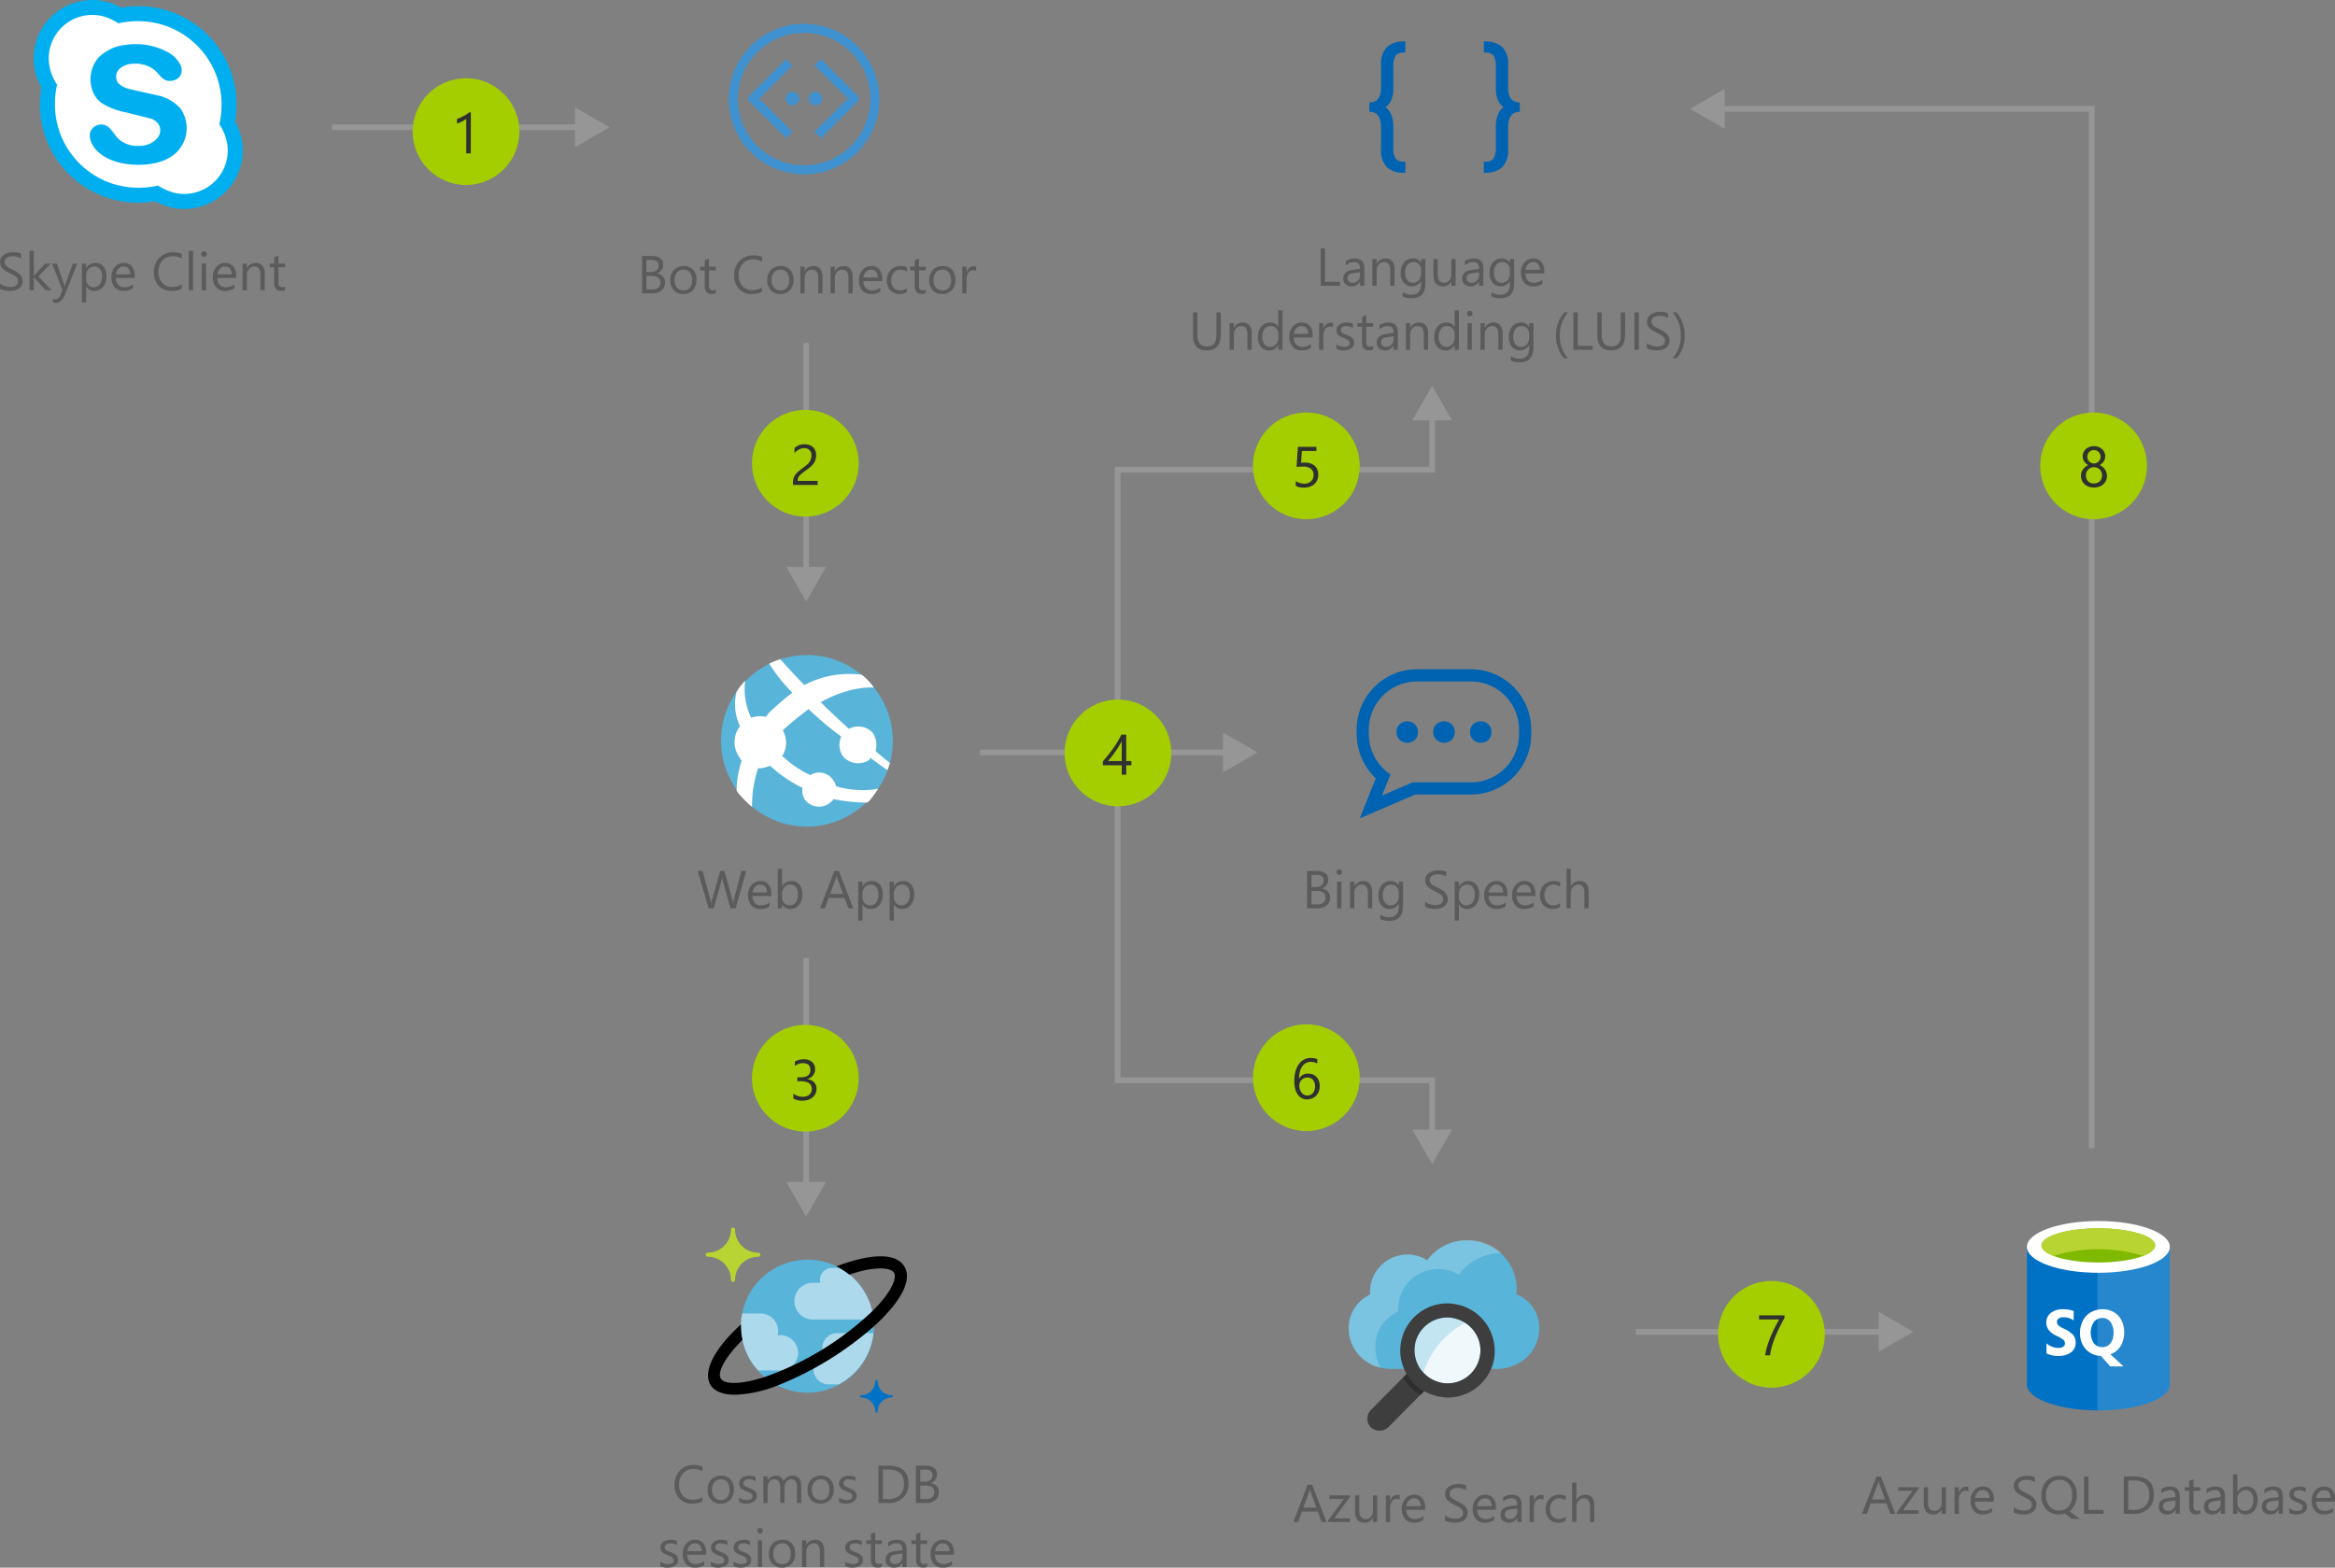 <svg class="architecture-diagram" aria-labelledby="interactive-voice-response-bot" height="411.263" viewbox="0 0 612.497 411.263" width="612.497" xmlns="http://www.w3.org/2000/svg"><rect width="100%" height="100%" fill="#808080" stroke="none"/><title id="interactive-voice-response-bot">Interactive Voice Response Bot</title><desc>This solution creates an intelligent interactive voice response (IVR) application that processes customer order requests for bicycles and bicycle accessories. Businesses with no existing IVR solution can easily get started automating requests, or, where existing human-operated systems exist, this solution can be extended to incorporate existing functionality and workflows.</desc><path d="M15.362,2.78A15.429,15.429,0,0,1,31.787,2,25.793,25.793,0,0,1,61.659,31.867,15.343,15.343,0,0,1,40.732,52.8,25.8,25.8,0,0,1,10.86,22.925a15.35,15.35,0,0,1,4.5-20.145Z" fill="#00aff0"></path><path d="M17.917,5.8a11.414,11.414,0,0,1,9.9-1.293,17.117,17.117,0,0,1,3.256,1.609,22.646,22.646,0,0,1,12.407.655A22,22,0,0,1,57.008,20.526a22.656,22.656,0,0,1,.536,12.059,13.312,13.312,0,0,1,2.109,5.459A11.417,11.417,0,0,1,45.416,50.5a15.15,15.15,0,0,1-3.966-1.818A22.576,22.576,0,0,1,28.415,47.8,22,22,0,0,1,15.451,34.078,22.647,22.647,0,0,1,14.979,22.2a12.493,12.493,0,0,1-2.2-6.89A11.437,11.437,0,0,1,17.917,5.8Z" fill="#fff"></path><path d="M32.874,11.785a17.574,17.574,0,0,1,10.94,1.8,7.689,7.689,0,0,1,3.525,3.451,3.016,3.016,0,0,1-.323,3.225,3.5,3.5,0,0,1-3.488.8c-1.363-.571-2.041-2-3.2-2.849a7.934,7.934,0,0,0-5.243-1.489,5.515,5.515,0,0,0-3.753,1.347,2.912,2.912,0,0,0-.358,3.7,6.409,6.409,0,0,0,3.293,1.644c2.246.562,4.517,1.015,6.771,1.547A11.061,11.061,0,0,1,47.3,28.435a8.9,8.9,0,0,1-1.252,11.78c-2.657,2.352-6.351,3-9.793,3.023-3.674-.053-7.6-.806-10.424-3.318-1.417-1.277-2.608-3.2-2.181-5.176a3.041,3.041,0,0,1,4.684-1.5c1.166.936,1.8,2.359,2.921,3.337a7.133,7.133,0,0,0,5.011,1.679,6.247,6.247,0,0,0,4.83-1.83A3.244,3.244,0,0,0,41.823,33a3.733,3.733,0,0,0-2.631-1.972c-1.978-.518-3.971-.989-5.949-1.512a18.43,18.43,0,0,1-6.3-2.313A6.782,6.782,0,0,1,24.022,23a8.756,8.756,0,0,1,1.8-7.886A11.691,11.691,0,0,1,32.874,11.785Z" fill="#00aff0"></path><path d="M0,75.753V74.4a2.622,2.622,0,0,0,.557.369,4.507,4.507,0,0,0,.684.277,5.436,5.436,0,0,0,.721.174,4.02,4.02,0,0,0,.67.062,2.623,2.623,0,0,0,1.583-.393,1.474,1.474,0,0,0,.349-1.822,1.964,1.964,0,0,0-.482-.537,4.782,4.782,0,0,0-.728-.465q-.42-.222-.906-.468-.513-.26-.957-.526a4.135,4.135,0,0,1-.772-.588A2.455,2.455,0,0,1,.2,69.754a2.482,2.482,0,0,1,.106-2.119,2.519,2.519,0,0,1,.772-.817,3.5,3.5,0,0,1,1.09-.479,4.984,4.984,0,0,1,1.248-.157,4.781,4.781,0,0,1,2.112.349v1.292a3.831,3.831,0,0,0-2.229-.6,3.675,3.675,0,0,0-.752.079,2.114,2.114,0,0,0-.67.256,1.483,1.483,0,0,0-.479.458,1.216,1.216,0,0,0-.185.684,1.406,1.406,0,0,0,.14.649,1.59,1.59,0,0,0,.414.5,4.094,4.094,0,0,0,.667.438q.393.212.906.465t1,.547a4.565,4.565,0,0,1,.827.636,2.829,2.829,0,0,1,.564.772,2.173,2.173,0,0,1,.208.971A2.464,2.464,0,0,1,5.657,74.9a2.328,2.328,0,0,1-.766.817,3.345,3.345,0,0,1-1.111.455,6.1,6.1,0,0,1-1.326.14,5.445,5.445,0,0,1-.574-.038q-.342-.037-.7-.109a5.654,5.654,0,0,1-.673-.178A2.1,2.1,0,0,1,0,75.753Z" fill="#5b5b5b"></path><path d="M13.556,76.149H11.983l-3.09-3.363H8.866v3.363H7.745V65.786H8.866v6.569h.027l2.939-3.206H13.3l-3.247,3.377Z" fill="#5b5b5b"></path><path d="M20.275,69.149l-3.22,8.121q-.861,2.174-2.42,2.174a2.57,2.57,0,0,1-.731-.089v-1a2.077,2.077,0,0,0,.663.123,1.375,1.375,0,0,0,1.271-1.012l.561-1.326-2.734-6.986h1.244L16.8,74.536q.034.1.144.533h.041q.034-.164.137-.52l1.989-5.4Z" fill="#5b5b5b"></path><path d="M22.627,75.137H22.6v4.231H21.479V69.149H22.6v1.23h.027a2.651,2.651,0,0,1,2.42-1.395,2.564,2.564,0,0,1,2.112.94,3.893,3.893,0,0,1,.759,2.519,4.339,4.339,0,0,1-.854,2.813,2.845,2.845,0,0,1-2.338,1.056A2.342,2.342,0,0,1,22.627,75.137ZM22.6,72.314v.978a2.082,2.082,0,0,0,.564,1.473,2.012,2.012,0,0,0,3.028-.174,3.575,3.575,0,0,0,.578-2.167,2.823,2.823,0,0,0-.54-1.832,1.788,1.788,0,0,0-1.463-.663,1.986,1.986,0,0,0-1.572.68A2.5,2.5,0,0,0,22.6,72.314Z" fill="#5b5b5b"></path><path d="M35.335,72.929H30.393a2.617,2.617,0,0,0,.629,1.8,2.168,2.168,0,0,0,1.654.636,3.44,3.44,0,0,0,2.174-.779v1.053a4.062,4.062,0,0,1-2.44.67,2.958,2.958,0,0,1-2.331-.954,3.9,3.9,0,0,1-.848-2.683,3.827,3.827,0,0,1,.926-2.663,2.969,2.969,0,0,1,2.3-1.029,2.632,2.632,0,0,1,2.126.889,3.705,3.705,0,0,1,.752,2.468Zm-1.148-.95a2.281,2.281,0,0,0-.468-1.511,1.6,1.6,0,0,0-1.282-.54,1.81,1.81,0,0,0-1.347.567,2.574,2.574,0,0,0-.684,1.483Z" fill="#5b5b5b"></path><path d="M47.688,75.739a5.749,5.749,0,0,1-2.707.574,4.365,4.365,0,0,1-3.35-1.347,4.969,4.969,0,0,1-1.258-3.534,5.208,5.208,0,0,1,1.415-3.8,4.8,4.8,0,0,1,3.589-1.449,5.752,5.752,0,0,1,2.311.4v1.224a4.684,4.684,0,0,0-2.324-.588,3.566,3.566,0,0,0-2.738,1.128,4.249,4.249,0,0,0-1.049,3.015,4.043,4.043,0,0,0,.981,2.854,3.338,3.338,0,0,0,2.574,1.063,4.829,4.829,0,0,0,2.557-.656Z" fill="#5b5b5b"></path><path d="M50.654,76.149H49.533V65.786h1.121Z" fill="#5b5b5b"></path><path d="M53.5,67.372a.71.71,0,0,1-.513-.205.692.692,0,0,1-.212-.52.718.718,0,0,1,.725-.731.723.723,0,0,1,.523.208.73.73,0,0,1,0,1.036A.718.718,0,0,1,53.5,67.372Zm.547,8.777H52.924v-7h1.121Z" fill="#5b5b5b"></path><path d="M61.94,72.929H57a2.617,2.617,0,0,0,.629,1.8,2.168,2.168,0,0,0,1.654.636,3.44,3.44,0,0,0,2.174-.779v1.053a4.062,4.062,0,0,1-2.44.67,2.958,2.958,0,0,1-2.331-.954,3.9,3.9,0,0,1-.848-2.683,3.827,3.827,0,0,1,.926-2.663,2.969,2.969,0,0,1,2.3-1.029,2.632,2.632,0,0,1,2.126.889,3.705,3.705,0,0,1,.752,2.468Zm-1.148-.95a2.281,2.281,0,0,0-.468-1.511,1.6,1.6,0,0,0-1.282-.54A1.81,1.81,0,0,0,57.7,70.5a2.574,2.574,0,0,0-.684,1.483Z" fill="#5b5b5b"></path><path d="M69.446,76.149H68.325V72.157q0-2.229-1.627-2.229a1.765,1.765,0,0,0-1.391.632,2.343,2.343,0,0,0-.55,1.6v3.992H63.636v-7h1.121v1.162h.027a2.526,2.526,0,0,1,2.3-1.326,2.141,2.141,0,0,1,1.757.742,3.3,3.3,0,0,1,.608,2.143Z" fill="#5b5b5b"></path><path d="M74.806,76.081a2.16,2.16,0,0,1-1.046.219q-1.839,0-1.839-2.051V70.106h-1.2v-.957h1.2V67.44l1.121-.362v2.071h1.764v.957H73.042V74.05a1.635,1.635,0,0,0,.239,1,.954.954,0,0,0,.793.3,1.18,1.18,0,0,0,.731-.232Z" fill="#5b5b5b"></path><path d="M195.734,228.5l-2.769,9.8h-1.347l-2.017-7.164a4.471,4.471,0,0,1-.157-1h-.027a5.065,5.065,0,0,1-.178.984l-2.03,7.178h-1.333l-2.871-9.8h1.265l2.085,7.52a4.959,4.959,0,0,1,.164.984h.034a5.78,5.78,0,0,1,.212-.984l2.167-7.52h1.1l2.078,7.574a5.572,5.572,0,0,1,.164.916h.027a5.465,5.465,0,0,1,.185-.943l2-7.547Z" fill="#5b5b5b"></path><path d="M202.331,235.08h-4.942a2.617,2.617,0,0,0,.629,1.8,2.168,2.168,0,0,0,1.654.636,3.44,3.44,0,0,0,2.174-.779v1.053a4.062,4.062,0,0,1-2.44.67,2.958,2.958,0,0,1-2.331-.954,3.9,3.9,0,0,1-.848-2.683,3.827,3.827,0,0,1,.926-2.663,2.969,2.969,0,0,1,2.3-1.029,2.632,2.632,0,0,1,2.126.889,3.705,3.705,0,0,1,.752,2.468Zm-1.148-.95a2.281,2.281,0,0,0-.468-1.511,1.6,1.6,0,0,0-1.282-.54,1.81,1.81,0,0,0-1.347.567,2.574,2.574,0,0,0-.684,1.483Z" fill="#5b5b5b"></path><path d="M205.175,237.288h-.027V238.3h-1.121V227.936h1.121v4.594h.027a2.651,2.651,0,0,1,2.42-1.395,2.566,2.566,0,0,1,2.109.94,3.881,3.881,0,0,1,.762,2.519,4.339,4.339,0,0,1-.854,2.813,2.845,2.845,0,0,1-2.338,1.056A2.3,2.3,0,0,1,205.175,237.288Zm-.027-2.823v.978a2.082,2.082,0,0,0,.564,1.473,2.012,2.012,0,0,0,3.028-.174,3.575,3.575,0,0,0,.578-2.167,2.823,2.823,0,0,0-.54-1.832,1.788,1.788,0,0,0-1.463-.663,1.986,1.986,0,0,0-1.572.68A2.5,2.5,0,0,0,205.147,234.464Z" fill="#5b5b5b"></path><path d="M223.83,238.3h-1.271l-1.039-2.748h-4.156l-.978,2.748h-1.278l3.76-9.8h1.189Zm-2.687-3.78-1.538-4.177a3.974,3.974,0,0,1-.15-.656h-.027a3.69,3.69,0,0,1-.157.656l-1.524,4.177Z" fill="#5b5b5b"></path><path d="M226.271,237.288h-.027v4.231h-1.121V231.3h1.121v1.23h.027a2.651,2.651,0,0,1,2.42-1.395,2.564,2.564,0,0,1,2.112.94,3.893,3.893,0,0,1,.759,2.519,4.339,4.339,0,0,1-.854,2.813,2.845,2.845,0,0,1-2.338,1.056A2.342,2.342,0,0,1,226.271,237.288Zm-.027-2.823v.978a2.082,2.082,0,0,0,.564,1.473,2.012,2.012,0,0,0,3.028-.174,3.575,3.575,0,0,0,.578-2.167,2.823,2.823,0,0,0-.54-1.832,1.788,1.788,0,0,0-1.463-.663,1.986,1.986,0,0,0-1.572.68A2.5,2.5,0,0,0,226.243,234.464Z" fill="#5b5b5b"></path><path d="M234.5,237.288h-.027v4.231h-1.121V231.3h1.121v1.23h.027a2.651,2.651,0,0,1,2.42-1.395,2.564,2.564,0,0,1,2.112.94,3.893,3.893,0,0,1,.759,2.519,4.339,4.339,0,0,1-.854,2.813,2.845,2.845,0,0,1-2.338,1.056A2.342,2.342,0,0,1,234.5,237.288Zm-.027-2.823v.978a2.082,2.082,0,0,0,.564,1.473,2.012,2.012,0,0,0,3.028-.174,3.575,3.575,0,0,0,.578-2.167,2.823,2.823,0,0,0-.54-1.832,1.788,1.788,0,0,0-1.463-.663,1.986,1.986,0,0,0-1.572.68A2.5,2.5,0,0,0,234.474,234.464Z" fill="#5b5b5b"></path><path d="M168.415,76.966v-9.8H171.2a3.052,3.052,0,0,1,2.017.622,2.012,2.012,0,0,1,.745,1.62,2.383,2.383,0,0,1-.451,1.449,2.431,2.431,0,0,1-1.244.875v.027a2.5,2.5,0,0,1,1.586.749,2.3,2.3,0,0,1,.595,1.644,2.562,2.562,0,0,1-.9,2.037,3.358,3.358,0,0,1-2.276.779Zm1.148-8.764v3.165h1.176a2.235,2.235,0,0,0,1.483-.454,1.585,1.585,0,0,0,.54-1.282q0-1.428-1.88-1.429Zm0,4.2v3.527h1.559a2.334,2.334,0,0,0,1.569-.479,1.638,1.638,0,0,0,.557-1.312q0-1.736-2.365-1.736Z" fill="#5b5b5b"></path><path d="M179.215,77.13a3.249,3.249,0,0,1-2.478-.98,3.635,3.635,0,0,1-.926-2.6,3.786,3.786,0,0,1,.964-2.755,3.468,3.468,0,0,1,2.6-.991,3.14,3.14,0,0,1,2.444.964,3.824,3.824,0,0,1,.878,2.673,3.762,3.762,0,0,1-.947,2.684A3.319,3.319,0,0,1,179.215,77.13Zm.082-6.385a2.131,2.131,0,0,0-1.709.735,3.015,3.015,0,0,0-.629,2.026,2.853,2.853,0,0,0,.636,1.962,2.161,2.161,0,0,0,1.7.718,2.049,2.049,0,0,0,1.671-.7,3.054,3.054,0,0,0,.584-2,3.109,3.109,0,0,0-.584-2.023A2.041,2.041,0,0,0,179.3,70.745Z" fill="#5b5b5b"></path><path d="M187.74,76.9a2.154,2.154,0,0,1-1.046.219q-1.839,0-1.839-2.051V70.923h-1.2v-.957h1.2V68.257l1.121-.362v2.071h1.764v.957h-1.764v3.944a1.633,1.633,0,0,0,.239,1,.953.953,0,0,0,.793.3,1.177,1.177,0,0,0,.731-.232Z" fill="#5b5b5b"></path><path d="M199.894,76.556a5.749,5.749,0,0,1-2.707.574,4.363,4.363,0,0,1-3.35-1.347,4.967,4.967,0,0,1-1.258-3.534,5.21,5.21,0,0,1,1.415-3.8A4.8,4.8,0,0,1,197.583,67a5.76,5.76,0,0,1,2.311.4v1.224a4.689,4.689,0,0,0-2.324-.588,3.566,3.566,0,0,0-2.738,1.128,4.249,4.249,0,0,0-1.049,3.015,4.044,4.044,0,0,0,.981,2.854,3.339,3.339,0,0,0,2.574,1.063,4.829,4.829,0,0,0,2.557-.656Z" fill="#5b5b5b"></path><path d="M204.666,77.13a3.249,3.249,0,0,1-2.478-.98,3.635,3.635,0,0,1-.926-2.6,3.786,3.786,0,0,1,.964-2.755,3.468,3.468,0,0,1,2.6-.991,3.14,3.14,0,0,1,2.444.964,3.824,3.824,0,0,1,.878,2.673,3.762,3.762,0,0,1-.947,2.684A3.319,3.319,0,0,1,204.666,77.13Zm.082-6.385a2.131,2.131,0,0,0-1.709.735,3.015,3.015,0,0,0-.629,2.026,2.853,2.853,0,0,0,.636,1.962,2.161,2.161,0,0,0,1.7.718,2.049,2.049,0,0,0,1.671-.7,3.054,3.054,0,0,0,.584-2,3.109,3.109,0,0,0-.584-2.023A2.041,2.041,0,0,0,204.748,70.745Z" fill="#5b5b5b"></path><path d="M215.753,76.966h-1.121V72.974q0-2.228-1.627-2.229a1.764,1.764,0,0,0-1.391.633,2.341,2.341,0,0,0-.55,1.6v3.992h-1.121v-7h1.121v1.162h.027a2.527,2.527,0,0,1,2.3-1.326,2.14,2.14,0,0,1,1.757.742,3.3,3.3,0,0,1,.608,2.143Z" fill="#5b5b5b"></path><path d="M223.676,76.966h-1.121V72.974q0-2.228-1.627-2.229a1.764,1.764,0,0,0-1.391.633,2.341,2.341,0,0,0-.55,1.6v3.992h-1.121v-7h1.121v1.162h.027a2.527,2.527,0,0,1,2.3-1.326,2.14,2.14,0,0,1,1.757.742,3.3,3.3,0,0,1,.608,2.143Z" fill="#5b5b5b"></path><path d="M231.415,73.746h-4.942a2.617,2.617,0,0,0,.629,1.8,2.168,2.168,0,0,0,1.654.636,3.44,3.44,0,0,0,2.174-.779V76.46a4.058,4.058,0,0,1-2.44.67,2.958,2.958,0,0,1-2.331-.953,3.9,3.9,0,0,1-.848-2.684,3.826,3.826,0,0,1,.926-2.662,2.968,2.968,0,0,1,2.3-1.029,2.634,2.634,0,0,1,2.126.889,3.706,3.706,0,0,1,.752,2.468Zm-1.148-.95a2.283,2.283,0,0,0-.468-1.511,1.6,1.6,0,0,0-1.282-.54,1.812,1.812,0,0,0-1.347.567,2.577,2.577,0,0,0-.684,1.483Z" fill="#5b5b5b"></path><path d="M237.881,76.645a3.637,3.637,0,0,1-1.914.485,3.168,3.168,0,0,1-2.417-.974,3.53,3.53,0,0,1-.919-2.526,3.88,3.88,0,0,1,.991-2.778,3.465,3.465,0,0,1,2.646-1.05,3.687,3.687,0,0,1,1.627.342v1.148a2.853,2.853,0,0,0-1.668-.547,2.254,2.254,0,0,0-1.76.77,2.917,2.917,0,0,0-.687,2.02,2.778,2.778,0,0,0,.646,1.941,2.224,2.224,0,0,0,1.733.711,2.806,2.806,0,0,0,1.723-.608Z" fill="#5b5b5b"></path><path d="M242.824,76.9a2.154,2.154,0,0,1-1.046.219q-1.839,0-1.839-2.051V70.923h-1.2v-.957h1.2V68.257l1.121-.362v2.071h1.764v.957H241.06v3.944a1.633,1.633,0,0,0,.239,1,.953.953,0,0,0,.793.3,1.177,1.177,0,0,0,.731-.232Z" fill="#5b5b5b"></path><path d="M247.137,77.13a3.249,3.249,0,0,1-2.478-.98,3.635,3.635,0,0,1-.926-2.6,3.786,3.786,0,0,1,.964-2.755,3.468,3.468,0,0,1,2.6-.991,3.14,3.14,0,0,1,2.444.964,3.824,3.824,0,0,1,.878,2.673,3.762,3.762,0,0,1-.947,2.684A3.319,3.319,0,0,1,247.137,77.13Zm.082-6.385a2.131,2.131,0,0,0-1.709.735,3.015,3.015,0,0,0-.629,2.026,2.853,2.853,0,0,0,.636,1.962,2.161,2.161,0,0,0,1.7.718,2.049,2.049,0,0,0,1.671-.7,3.054,3.054,0,0,0,.584-2,3.109,3.109,0,0,0-.584-2.023A2.041,2.041,0,0,0,247.219,70.745Z" fill="#5b5b5b"></path><path d="M256.065,71.1a1.371,1.371,0,0,0-.848-.226,1.431,1.431,0,0,0-1.2.677,3.129,3.129,0,0,0-.482,1.846v3.568h-1.121v-7h1.121v1.442h.027a2.44,2.44,0,0,1,.731-1.151,1.665,1.665,0,0,1,1.1-.414,1.838,1.838,0,0,1,.67.1Z" fill="#5b5b5b"></path><path d="M351.513,74.966h-5.086v-9.8h1.148v8.764h3.938Z" fill="#5b5b5b"></path><path d="M357.877,74.966h-1.121V73.872h-.027a2.347,2.347,0,0,1-2.153,1.258,2.3,2.3,0,0,1-1.637-.554,1.917,1.917,0,0,1-.591-1.47q0-1.961,2.311-2.283l2.1-.294q0-1.784-1.442-1.784a3.446,3.446,0,0,0-2.283.861V68.458a4.337,4.337,0,0,1,2.379-.656q2.468,0,2.468,2.611Zm-1.121-3.541-1.688.232a2.745,2.745,0,0,0-1.176.387,1.113,1.113,0,0,0-.4.98,1.07,1.07,0,0,0,.366.838,1.416,1.416,0,0,0,.974.324,1.8,1.8,0,0,0,1.377-.584,2.088,2.088,0,0,0,.543-1.48Z" fill="#5b5b5b"></path><path d="M365.8,74.966h-1.121V70.974q0-2.228-1.627-2.229a1.764,1.764,0,0,0-1.391.633,2.341,2.341,0,0,0-.55,1.6v3.992h-1.121v-7h1.121v1.162h.027a2.527,2.527,0,0,1,2.3-1.326,2.14,2.14,0,0,1,1.757.742,3.3,3.3,0,0,1,.608,2.143Z" fill="#5b5b5b"></path><path d="M373.887,74.405q0,3.855-3.691,3.855a4.956,4.956,0,0,1-2.27-.492V76.648a4.661,4.661,0,0,0,2.256.656q2.584,0,2.584-2.748V73.79h-.027a2.833,2.833,0,0,1-4.508.407,3.73,3.73,0,0,1-.8-2.506,4.358,4.358,0,0,1,.858-2.837A2.867,2.867,0,0,1,370.64,67.8a2.283,2.283,0,0,1,2.1,1.135h.027v-.971h1.121Zm-1.121-2.6V70.769a2,2,0,0,0-.564-1.429,1.857,1.857,0,0,0-1.4-.595,1.946,1.946,0,0,0-1.627.756,3.369,3.369,0,0,0-.588,2.115,2.9,2.9,0,0,0,.564,1.87,1.822,1.822,0,0,0,1.494.7,1.949,1.949,0,0,0,1.535-.67A2.5,2.5,0,0,0,372.766,71.8Z" fill="#5b5b5b"></path><path d="M381.816,74.966H380.7V73.859h-.027a2.3,2.3,0,0,1-2.16,1.271q-2.5,0-2.5-2.98V67.966h1.114v4.006q0,2.215,1.7,2.215a1.715,1.715,0,0,0,1.35-.6A2.316,2.316,0,0,0,380.7,72V67.966h1.121Z" fill="#5b5b5b"></path><path d="M389.09,74.966h-1.121V73.872h-.027a2.347,2.347,0,0,1-2.153,1.258,2.3,2.3,0,0,1-1.637-.554,1.917,1.917,0,0,1-.591-1.47q0-1.961,2.311-2.283l2.1-.294q0-1.784-1.442-1.784a3.446,3.446,0,0,0-2.283.861V68.458a4.337,4.337,0,0,1,2.379-.656q2.468,0,2.468,2.611Zm-1.121-3.541-1.688.232a2.745,2.745,0,0,0-1.176.387,1.113,1.113,0,0,0-.4.98,1.07,1.07,0,0,0,.366.838,1.416,1.416,0,0,0,.974.324,1.8,1.8,0,0,0,1.377-.584,2.088,2.088,0,0,0,.543-1.48Z" fill="#5b5b5b"></path><path d="M397.177,74.405q0,3.855-3.691,3.855a4.956,4.956,0,0,1-2.27-.492V76.648a4.661,4.661,0,0,0,2.256.656q2.584,0,2.584-2.748V73.79h-.027a2.833,2.833,0,0,1-4.508.407,3.73,3.73,0,0,1-.8-2.506,4.358,4.358,0,0,1,.858-2.837A2.867,2.867,0,0,1,393.93,67.8a2.283,2.283,0,0,1,2.1,1.135h.027v-.971h1.121Zm-1.121-2.6V70.769a2,2,0,0,0-.564-1.429,1.857,1.857,0,0,0-1.4-.595,1.946,1.946,0,0,0-1.627.756,3.369,3.369,0,0,0-.588,2.115,2.9,2.9,0,0,0,.564,1.87,1.822,1.822,0,0,0,1.494.7,1.949,1.949,0,0,0,1.535-.67A2.5,2.5,0,0,0,396.056,71.8Z" fill="#5b5b5b"></path><path d="M405.072,71.746H400.13a2.617,2.617,0,0,0,.629,1.8,2.168,2.168,0,0,0,1.654.636,3.44,3.44,0,0,0,2.174-.779V74.46a4.058,4.058,0,0,1-2.44.67,2.958,2.958,0,0,1-2.331-.953,3.9,3.9,0,0,1-.848-2.684,3.826,3.826,0,0,1,.926-2.662,2.968,2.968,0,0,1,2.3-1.029,2.634,2.634,0,0,1,2.126.889,3.706,3.706,0,0,1,.752,2.468Zm-1.148-.95a2.283,2.283,0,0,0-.468-1.511,1.6,1.6,0,0,0-1.282-.54,1.812,1.812,0,0,0-1.347.567,2.577,2.577,0,0,0-.684,1.483Z" fill="#5b5b5b"></path><path d="M320.231,87.8q0,4.129-3.726,4.129-3.568,0-3.568-3.972v-6h1.148v5.92q0,3.015,2.543,3.015,2.454,0,2.454-2.912V81.963h1.148Z" fill="#5b5b5b"></path><path d="M328.339,91.766h-1.121V87.774q0-2.228-1.627-2.229a1.764,1.764,0,0,0-1.391.633,2.341,2.341,0,0,0-.55,1.6v3.992h-1.121v-7h1.121v1.162h.027a2.527,2.527,0,0,1,2.3-1.326,2.14,2.14,0,0,1,1.757.742,3.3,3.3,0,0,1,.608,2.143Z" fill="#5b5b5b"></path><path d="M336.426,91.766H335.3V90.576h-.027a2.588,2.588,0,0,1-2.406,1.354,2.616,2.616,0,0,1-2.109-.939,3.858,3.858,0,0,1-.79-2.561,4.2,4.2,0,0,1,.875-2.782,2.886,2.886,0,0,1,2.331-1.046,2.245,2.245,0,0,1,2.1,1.135h.027V81.4h1.121ZM335.3,88.6V87.568a2.005,2.005,0,0,0-.561-1.436,1.881,1.881,0,0,0-1.422-.588,1.937,1.937,0,0,0-1.613.752,3.3,3.3,0,0,0-.588,2.078,2.966,2.966,0,0,0,.564,1.911,1.844,1.844,0,0,0,1.514.7,1.915,1.915,0,0,0,1.521-.677A2.521,2.521,0,0,0,335.3,88.6Z" fill="#5b5b5b"></path><path d="M344.321,88.546h-4.942a2.617,2.617,0,0,0,.629,1.8,2.168,2.168,0,0,0,1.654.636,3.44,3.44,0,0,0,2.174-.779V91.26a4.058,4.058,0,0,1-2.44.67,2.958,2.958,0,0,1-2.331-.953,3.9,3.9,0,0,1-.848-2.684,3.826,3.826,0,0,1,.926-2.662,2.968,2.968,0,0,1,2.3-1.029,2.634,2.634,0,0,1,2.126.889,3.706,3.706,0,0,1,.752,2.468Zm-1.148-.95a2.283,2.283,0,0,0-.468-1.511,1.6,1.6,0,0,0-1.282-.54,1.812,1.812,0,0,0-1.347.567,2.577,2.577,0,0,0-.684,1.483Z" fill="#5b5b5b"></path><path d="M349.667,85.9a1.371,1.371,0,0,0-.848-.226,1.431,1.431,0,0,0-1.2.677,3.129,3.129,0,0,0-.482,1.846v3.568h-1.121v-7h1.121v1.442h.027a2.44,2.44,0,0,1,.731-1.151,1.665,1.665,0,0,1,1.1-.414,1.838,1.838,0,0,1,.67.1Z" fill="#5b5b5b"></path><path d="M350.556,91.513v-1.2a3.317,3.317,0,0,0,2.017.677q1.477,0,1.477-.984a.854.854,0,0,0-.126-.475,1.269,1.269,0,0,0-.342-.346,2.633,2.633,0,0,0-.506-.27q-.291-.12-.625-.25a8.107,8.107,0,0,1-.817-.372,2.483,2.483,0,0,1-.588-.424,1.57,1.57,0,0,1-.355-.537,1.893,1.893,0,0,1-.12-.7,1.671,1.671,0,0,1,.226-.871,2,2,0,0,1,.6-.636,2.812,2.812,0,0,1,.858-.387,3.833,3.833,0,0,1,.995-.13,4.028,4.028,0,0,1,1.627.314v1.135a3.174,3.174,0,0,0-1.777-.506,2.076,2.076,0,0,0-.567.072,1.4,1.4,0,0,0-.434.2.931.931,0,0,0-.28.312.816.816,0,0,0-.1.4.957.957,0,0,0,.1.458,1,1,0,0,0,.291.328,2.2,2.2,0,0,0,.465.26q.273.117.622.253a8.663,8.663,0,0,1,.834.366,2.853,2.853,0,0,1,.629.424,1.657,1.657,0,0,1,.4.543,1.756,1.756,0,0,1,.14.731,1.724,1.724,0,0,1-.229.9,1.952,1.952,0,0,1-.612.636,2.8,2.8,0,0,1-.882.376,4.355,4.355,0,0,1-1.046.123A3.967,3.967,0,0,1,350.556,91.513Z" fill="#5b5b5b"></path><path d="M360.167,91.7a2.154,2.154,0,0,1-1.046.219q-1.839,0-1.839-2.051V85.723h-1.2v-.957h1.2V83.057l1.121-.362v2.071h1.764v.957H358.4v3.944a1.633,1.633,0,0,0,.239,1,.953.953,0,0,0,.793.3,1.177,1.177,0,0,0,.731-.232Z" fill="#5b5b5b"></path><path d="M366.675,91.766h-1.121V90.672h-.027a2.347,2.347,0,0,1-2.153,1.258,2.3,2.3,0,0,1-1.637-.554,1.917,1.917,0,0,1-.591-1.47q0-1.961,2.311-2.283l2.1-.294q0-1.784-1.442-1.784a3.446,3.446,0,0,0-2.283.861V85.258a4.337,4.337,0,0,1,2.379-.656q2.468,0,2.468,2.611Zm-1.121-3.541-1.688.232a2.745,2.745,0,0,0-1.176.387,1.113,1.113,0,0,0-.4.98,1.07,1.07,0,0,0,.366.838,1.416,1.416,0,0,0,.974.324,1.8,1.8,0,0,0,1.377-.584,2.088,2.088,0,0,0,.543-1.48Z" fill="#5b5b5b"></path><path d="M374.6,91.766h-1.121V87.774q0-2.228-1.627-2.229a1.764,1.764,0,0,0-1.391.633,2.341,2.341,0,0,0-.55,1.6v3.992h-1.121v-7h1.121v1.162h.027a2.527,2.527,0,0,1,2.3-1.326,2.14,2.14,0,0,1,1.757.742,3.3,3.3,0,0,1,.608,2.143Z" fill="#5b5b5b"></path><path d="M382.685,91.766h-1.121V90.576h-.027a2.588,2.588,0,0,1-2.406,1.354,2.616,2.616,0,0,1-2.109-.939,3.858,3.858,0,0,1-.79-2.561,4.2,4.2,0,0,1,.875-2.782,2.886,2.886,0,0,1,2.331-1.046,2.245,2.245,0,0,1,2.1,1.135h.027V81.4h1.121ZM381.563,88.6V87.568A2.005,2.005,0,0,0,381,86.133a1.881,1.881,0,0,0-1.422-.588,1.937,1.937,0,0,0-1.613.752,3.3,3.3,0,0,0-.588,2.078,2.966,2.966,0,0,0,.564,1.911,1.844,1.844,0,0,0,1.514.7,1.915,1.915,0,0,0,1.521-.677A2.521,2.521,0,0,0,381.563,88.6Z" fill="#5b5b5b"></path><path d="M385.528,82.988a.71.71,0,0,1-.513-.205.691.691,0,0,1-.212-.52.719.719,0,0,1,.725-.731.722.722,0,0,1,.523.209.73.73,0,0,1,0,1.035A.717.717,0,0,1,385.528,82.988Zm.547,8.777h-1.121v-7h1.121Z" fill="#5b5b5b"></path><path d="M394.155,91.766h-1.121V87.774q0-2.228-1.627-2.229a1.764,1.764,0,0,0-1.391.633,2.341,2.341,0,0,0-.55,1.6v3.992h-1.121v-7h1.121v1.162h.027a2.527,2.527,0,0,1,2.3-1.326,2.14,2.14,0,0,1,1.757.742,3.3,3.3,0,0,1,.608,2.143Z" fill="#5b5b5b"></path><path d="M402.242,91.205q0,3.855-3.691,3.855a4.956,4.956,0,0,1-2.27-.492V93.447a4.661,4.661,0,0,0,2.256.656q2.584,0,2.584-2.748V90.59h-.027a2.833,2.833,0,0,1-4.508.407,3.73,3.73,0,0,1-.8-2.506,4.358,4.358,0,0,1,.858-2.837A2.867,2.867,0,0,1,399,84.6a2.283,2.283,0,0,1,2.1,1.135h.027v-.971h1.121Zm-1.121-2.6V87.568a2,2,0,0,0-.564-1.429,1.857,1.857,0,0,0-1.4-.595,1.946,1.946,0,0,0-1.627.756,3.369,3.369,0,0,0-.588,2.115,2.9,2.9,0,0,0,.564,1.87,1.822,1.822,0,0,0,1.494.7,1.949,1.949,0,0,0,1.535-.67A2.5,2.5,0,0,0,401.121,88.6Z" fill="#5b5b5b"></path><path d="M411.286,93.994h-1a8.736,8.736,0,0,1-2.119-5.968,9.067,9.067,0,0,1,2.119-6.063H411.3a9.214,9.214,0,0,0-2.146,6.05A9.051,9.051,0,0,0,411.286,93.994Z" fill="#5b5b5b"></path><path d="M417.808,91.766h-5.086v-9.8h1.148v8.764h3.938Z" fill="#5b5b5b"></path><path d="M426.284,87.8q0,4.129-3.726,4.129-3.568,0-3.568-3.972v-6h1.148v5.92q0,3.015,2.543,3.015,2.454,0,2.454-2.912V81.963h1.148Z" fill="#5b5b5b"></path><path d="M429.88,91.766h-1.148v-9.8h1.148Z" fill="#5b5b5b"></path><path d="M432,91.369V90.016a2.622,2.622,0,0,0,.557.369,4.509,4.509,0,0,0,.684.277,5.433,5.433,0,0,0,.721.174,4.02,4.02,0,0,0,.67.062,2.627,2.627,0,0,0,1.583-.393,1.475,1.475,0,0,0,.349-1.822,1.962,1.962,0,0,0-.482-.536,4.708,4.708,0,0,0-.728-.465q-.42-.223-.906-.469-.513-.259-.957-.526a4.114,4.114,0,0,1-.772-.588,2.453,2.453,0,0,1-.516-.728,2.482,2.482,0,0,1,.106-2.119,2.52,2.52,0,0,1,.772-.817,3.522,3.522,0,0,1,1.09-.479,5.007,5.007,0,0,1,1.248-.157,4.781,4.781,0,0,1,2.112.349V83.44a3.834,3.834,0,0,0-2.229-.6,3.642,3.642,0,0,0-.752.079,2.113,2.113,0,0,0-.67.256,1.494,1.494,0,0,0-.479.458,1.218,1.218,0,0,0-.185.684,1.4,1.4,0,0,0,.14.649,1.585,1.585,0,0,0,.414.5,4.062,4.062,0,0,0,.667.438q.393.212.906.465t1,.547a4.565,4.565,0,0,1,.827.636,2.837,2.837,0,0,1,.564.772,2.175,2.175,0,0,1,.208.971,2.464,2.464,0,0,1-.284,1.228,2.322,2.322,0,0,1-.766.816,3.345,3.345,0,0,1-1.111.455,6.125,6.125,0,0,1-1.326.14,5.562,5.562,0,0,1-.574-.037q-.342-.038-.7-.109a5.749,5.749,0,0,1-.673-.178A2.1,2.1,0,0,1,432,91.369Z" fill="#5b5b5b"></path><path d="M439.771,93.994h-1a9.051,9.051,0,0,0,2.133-5.981,9.216,9.216,0,0,0-2.146-6.05h1.012a9.032,9.032,0,0,1,2.133,6.063A8.7,8.7,0,0,1,439.771,93.994Z" fill="#5b5b5b"></path><path d="M347.973,399.3H346.7l-1.039-2.748h-4.156l-.978,2.748H339.25l3.76-9.8H344.2Zm-2.687-3.78-1.538-4.177a3.974,3.974,0,0,1-.15-.656h-.027a3.69,3.69,0,0,1-.157.656l-1.524,4.177Z" fill="#5b5b5b"></path><path d="M354.146,392.621,350,398.342h4.1v.957h-5.749v-.349l4.143-5.694h-3.753V392.3h5.4Z" fill="#5b5b5b"></path><path d="M361.255,399.3h-1.121v-1.107h-.027a2.3,2.3,0,0,1-2.16,1.271q-2.5,0-2.5-2.98V392.3h1.114v4.006q0,2.215,1.7,2.215a1.715,1.715,0,0,0,1.35-.6,2.315,2.315,0,0,0,.53-1.583V392.3h1.121Z" fill="#5b5b5b"></path><path d="M367.168,393.434a1.371,1.371,0,0,0-.848-.226,1.431,1.431,0,0,0-1.2.677,3.129,3.129,0,0,0-.482,1.846V399.3h-1.121v-7h1.121v1.442h.027a2.444,2.444,0,0,1,.731-1.152,1.667,1.667,0,0,1,1.1-.414,1.828,1.828,0,0,1,.67.1Z" fill="#5b5b5b"></path><path d="M373.827,396.08h-4.942a2.617,2.617,0,0,0,.629,1.8,2.168,2.168,0,0,0,1.654.636,3.44,3.44,0,0,0,2.174-.779v1.053a4.062,4.062,0,0,1-2.44.67,2.958,2.958,0,0,1-2.331-.954,3.9,3.9,0,0,1-.848-2.683,3.827,3.827,0,0,1,.926-2.663,2.969,2.969,0,0,1,2.3-1.029,2.632,2.632,0,0,1,2.126.889,3.705,3.705,0,0,1,.752,2.468Zm-1.148-.95a2.281,2.281,0,0,0-.468-1.511,1.6,1.6,0,0,0-1.282-.54,1.81,1.81,0,0,0-1.347.567,2.574,2.574,0,0,0-.684,1.483Z" fill="#5b5b5b"></path><path d="M379.049,398.9v-1.354a2.622,2.622,0,0,0,.557.369,4.507,4.507,0,0,0,.684.277,5.436,5.436,0,0,0,.721.174,4.02,4.02,0,0,0,.67.062,2.623,2.623,0,0,0,1.583-.393,1.474,1.474,0,0,0,.349-1.822,1.964,1.964,0,0,0-.482-.537,4.782,4.782,0,0,0-.728-.465q-.42-.222-.906-.468-.513-.26-.957-.526a4.135,4.135,0,0,1-.772-.588,2.455,2.455,0,0,1-.516-.728,2.482,2.482,0,0,1,.106-2.119,2.519,2.519,0,0,1,.772-.817,3.5,3.5,0,0,1,1.09-.479,4.984,4.984,0,0,1,1.248-.157,4.781,4.781,0,0,1,2.112.349v1.292a3.831,3.831,0,0,0-2.229-.6,3.675,3.675,0,0,0-.752.079,2.114,2.114,0,0,0-.67.256,1.483,1.483,0,0,0-.479.458,1.216,1.216,0,0,0-.185.684,1.406,1.406,0,0,0,.14.649,1.59,1.59,0,0,0,.414.5,4.094,4.094,0,0,0,.667.438q.393.212.906.465t1,.547a4.565,4.565,0,0,1,.827.636,2.829,2.829,0,0,1,.564.772,2.173,2.173,0,0,1,.208.971,2.464,2.464,0,0,1-.284,1.227,2.328,2.328,0,0,1-.766.817,3.345,3.345,0,0,1-1.111.455,6.1,6.1,0,0,1-1.326.14,5.445,5.445,0,0,1-.574-.038q-.342-.037-.7-.109a5.654,5.654,0,0,1-.673-.178A2.1,2.1,0,0,1,379.049,398.9Z" fill="#5b5b5b"></path><path d="M392.42,396.08h-4.942a2.617,2.617,0,0,0,.629,1.8,2.168,2.168,0,0,0,1.654.636,3.44,3.44,0,0,0,2.174-.779v1.053a4.062,4.062,0,0,1-2.44.67,2.958,2.958,0,0,1-2.331-.954,3.9,3.9,0,0,1-.848-2.683,3.827,3.827,0,0,1,.926-2.663,2.969,2.969,0,0,1,2.3-1.029,2.632,2.632,0,0,1,2.126.889,3.705,3.705,0,0,1,.752,2.468Zm-1.148-.95a2.281,2.281,0,0,0-.468-1.511,1.6,1.6,0,0,0-1.282-.54,1.81,1.81,0,0,0-1.347.567,2.574,2.574,0,0,0-.684,1.483Z" fill="#5b5b5b"></path><path d="M399.126,399.3h-1.121v-1.094h-.027a2.348,2.348,0,0,1-2.153,1.258,2.3,2.3,0,0,1-1.637-.554,1.918,1.918,0,0,1-.591-1.47q0-1.962,2.311-2.283l2.1-.294q0-1.784-1.442-1.784a3.446,3.446,0,0,0-2.283.861v-1.148a4.337,4.337,0,0,1,2.379-.656q2.468,0,2.468,2.611Zm-1.121-3.541-1.688.232a2.738,2.738,0,0,0-1.176.386,1.114,1.114,0,0,0-.4.981,1.068,1.068,0,0,0,.366.837,1.413,1.413,0,0,0,.974.325,1.8,1.8,0,0,0,1.377-.584,2.088,2.088,0,0,0,.543-1.48Z" fill="#5b5b5b"></path><path d="M404.889,393.434a1.371,1.371,0,0,0-.848-.226,1.431,1.431,0,0,0-1.2.677,3.129,3.129,0,0,0-.482,1.846V399.3h-1.121v-7h1.121v1.442h.027a2.444,2.444,0,0,1,.731-1.152,1.667,1.667,0,0,1,1.1-.414,1.828,1.828,0,0,1,.67.1Z" fill="#5b5b5b"></path><path d="M410.693,398.978a3.641,3.641,0,0,1-1.914.485,3.169,3.169,0,0,1-2.417-.974,3.53,3.53,0,0,1-.919-2.526,3.881,3.881,0,0,1,.991-2.779,3.466,3.466,0,0,1,2.646-1.049,3.68,3.68,0,0,1,1.627.342v1.148a2.85,2.85,0,0,0-1.668-.547,2.254,2.254,0,0,0-1.76.769,2.918,2.918,0,0,0-.687,2.02,2.779,2.779,0,0,0,.646,1.941,2.226,2.226,0,0,0,1.733.711,2.809,2.809,0,0,0,1.723-.608Z" fill="#5b5b5b"></path><path d="M418.2,399.3h-1.121v-4.033q0-2.188-1.627-2.187a1.774,1.774,0,0,0-1.381.632,2.356,2.356,0,0,0-.561,1.624V399.3h-1.121V388.936h1.121v4.525h.027a2.545,2.545,0,0,1,2.3-1.326q2.365,0,2.365,2.851Z" fill="#5b5b5b"></path><path d="M342.864,238.3v-9.8h2.789a3.049,3.049,0,0,1,2.017.622,2.011,2.011,0,0,1,.745,1.62,2.384,2.384,0,0,1-.451,1.449,2.434,2.434,0,0,1-1.244.875v.027a2.5,2.5,0,0,1,1.586.749,2.3,2.3,0,0,1,.595,1.644,2.563,2.563,0,0,1-.9,2.037,3.358,3.358,0,0,1-2.276.779Zm1.148-8.764V232.7h1.176a2.232,2.232,0,0,0,1.483-.455,1.584,1.584,0,0,0,.54-1.282q0-1.429-1.88-1.429Zm0,4.2v3.527h1.559a2.337,2.337,0,0,0,1.569-.479,1.639,1.639,0,0,0,.557-1.312q0-1.737-2.365-1.736Z" fill="#5b5b5b"></path><path d="M351.313,229.522a.71.71,0,0,1-.513-.205.692.692,0,0,1-.212-.52.718.718,0,0,1,.725-.731.723.723,0,0,1,.523.208.73.73,0,0,1,0,1.036A.718.718,0,0,1,351.313,229.522Zm.547,8.777h-1.121v-7h1.121Z" fill="#5b5b5b"></path><path d="M359.94,238.3h-1.121v-3.992q0-2.229-1.627-2.229a1.765,1.765,0,0,0-1.391.632,2.343,2.343,0,0,0-.55,1.6V238.3H354.13v-7h1.121v1.162h.027a2.526,2.526,0,0,1,2.3-1.326,2.141,2.141,0,0,1,1.757.742,3.3,3.3,0,0,1,.608,2.143Z" fill="#5b5b5b"></path><path d="M368.027,237.739q0,3.855-3.691,3.855a4.956,4.956,0,0,1-2.27-.492v-1.121a4.661,4.661,0,0,0,2.256.656q2.584,0,2.584-2.748v-.766h-.027a2.832,2.832,0,0,1-4.508.407,3.729,3.729,0,0,1-.8-2.505,4.357,4.357,0,0,1,.858-2.837,2.866,2.866,0,0,1,2.348-1.053,2.282,2.282,0,0,1,2.1,1.135h.027V231.3h1.121Zm-1.121-2.6V234.1a2,2,0,0,0-.564-1.429,1.857,1.857,0,0,0-1.4-.595,1.947,1.947,0,0,0-1.627.755,3.371,3.371,0,0,0-.588,2.116,2.9,2.9,0,0,0,.564,1.87,1.821,1.821,0,0,0,1.494.7,1.951,1.951,0,0,0,1.535-.67A2.5,2.5,0,0,0,366.906,235.134Z" fill="#5b5b5b"></path><path d="M373.824,237.9v-1.354a2.622,2.622,0,0,0,.557.369,4.507,4.507,0,0,0,.684.277,5.436,5.436,0,0,0,.721.174,4.02,4.02,0,0,0,.67.062,2.623,2.623,0,0,0,1.583-.393,1.474,1.474,0,0,0,.349-1.822,1.964,1.964,0,0,0-.482-.537,4.782,4.782,0,0,0-.728-.465q-.42-.222-.906-.468-.513-.26-.957-.526a4.135,4.135,0,0,1-.772-.588,2.455,2.455,0,0,1-.516-.728,2.482,2.482,0,0,1,.106-2.119,2.519,2.519,0,0,1,.772-.817,3.5,3.5,0,0,1,1.09-.479,4.984,4.984,0,0,1,1.248-.157,4.781,4.781,0,0,1,2.112.349v1.292a3.831,3.831,0,0,0-2.229-.6,3.675,3.675,0,0,0-.752.079,2.114,2.114,0,0,0-.67.256,1.483,1.483,0,0,0-.479.458,1.216,1.216,0,0,0-.185.684,1.406,1.406,0,0,0,.14.649,1.59,1.59,0,0,0,.414.5,4.094,4.094,0,0,0,.667.438q.393.212.906.465t1,.547a4.565,4.565,0,0,1,.827.636,2.829,2.829,0,0,1,.564.772,2.173,2.173,0,0,1,.208.971,2.464,2.464,0,0,1-.284,1.227,2.328,2.328,0,0,1-.766.817,3.345,3.345,0,0,1-1.111.455,6.1,6.1,0,0,1-1.326.14,5.445,5.445,0,0,1-.574-.038q-.342-.037-.7-.109a5.654,5.654,0,0,1-.673-.178A2.1,2.1,0,0,1,373.824,237.9Z" fill="#5b5b5b"></path><path d="M382.718,237.288h-.027v4.231h-1.121V231.3h1.121v1.23h.027a2.651,2.651,0,0,1,2.42-1.395,2.564,2.564,0,0,1,2.112.94,3.893,3.893,0,0,1,.759,2.519,4.339,4.339,0,0,1-.854,2.813,2.845,2.845,0,0,1-2.338,1.056A2.342,2.342,0,0,1,382.718,237.288Zm-.027-2.823v.978a2.082,2.082,0,0,0,.564,1.473,2.012,2.012,0,0,0,3.028-.174,3.575,3.575,0,0,0,.578-2.167,2.823,2.823,0,0,0-.54-1.832,1.788,1.788,0,0,0-1.463-.663,1.986,1.986,0,0,0-1.572.68A2.5,2.5,0,0,0,382.69,234.464Z" fill="#5b5b5b"></path><path d="M395.426,235.08h-4.942a2.617,2.617,0,0,0,.629,1.8,2.168,2.168,0,0,0,1.654.636,3.44,3.44,0,0,0,2.174-.779v1.053a4.062,4.062,0,0,1-2.44.67,2.958,2.958,0,0,1-2.331-.954,3.9,3.9,0,0,1-.848-2.683,3.827,3.827,0,0,1,.926-2.663,2.969,2.969,0,0,1,2.3-1.029,2.632,2.632,0,0,1,2.126.889,3.705,3.705,0,0,1,.752,2.468Zm-1.148-.95a2.281,2.281,0,0,0-.468-1.511,1.6,1.6,0,0,0-1.282-.54,1.81,1.81,0,0,0-1.347.567,2.574,2.574,0,0,0-.684,1.483Z" fill="#5b5b5b"></path><path d="M402.747,235.08H397.8a2.617,2.617,0,0,0,.629,1.8,2.168,2.168,0,0,0,1.654.636,3.44,3.44,0,0,0,2.174-.779v1.053a4.062,4.062,0,0,1-2.44.67,2.958,2.958,0,0,1-2.331-.954,3.9,3.9,0,0,1-.848-2.683,3.827,3.827,0,0,1,.926-2.663,2.969,2.969,0,0,1,2.3-1.029,2.632,2.632,0,0,1,2.126.889,3.705,3.705,0,0,1,.752,2.468Zm-1.148-.95a2.281,2.281,0,0,0-.468-1.511,1.6,1.6,0,0,0-1.282-.54,1.81,1.81,0,0,0-1.347.567,2.574,2.574,0,0,0-.684,1.483Z" fill="#5b5b5b"></path><path d="M409.214,237.978a3.641,3.641,0,0,1-1.914.485,3.169,3.169,0,0,1-2.417-.974,3.53,3.53,0,0,1-.919-2.526,3.881,3.881,0,0,1,.991-2.779,3.466,3.466,0,0,1,2.646-1.049,3.68,3.68,0,0,1,1.627.342v1.148a2.85,2.85,0,0,0-1.668-.547,2.254,2.254,0,0,0-1.76.769,2.918,2.918,0,0,0-.687,2.02,2.779,2.779,0,0,0,.646,1.941,2.226,2.226,0,0,0,1.733.711,2.809,2.809,0,0,0,1.723-.608Z" fill="#5b5b5b"></path><path d="M416.72,238.3H415.6v-4.033q0-2.188-1.627-2.187a1.774,1.774,0,0,0-1.381.632,2.356,2.356,0,0,0-.561,1.624V238.3h-1.121V227.936h1.121v4.525h.027a2.545,2.545,0,0,1,2.3-1.326q2.365,0,2.365,2.851Z" fill="#5b5b5b"></path><path d="M184.25,393.889a5.749,5.749,0,0,1-2.707.574,4.365,4.365,0,0,1-3.35-1.347,4.969,4.969,0,0,1-1.258-3.534,5.208,5.208,0,0,1,1.415-3.8,4.8,4.8,0,0,1,3.589-1.449,5.752,5.752,0,0,1,2.311.4v1.224a4.684,4.684,0,0,0-2.324-.588,3.566,3.566,0,0,0-2.738,1.128,4.249,4.249,0,0,0-1.049,3.015,4.043,4.043,0,0,0,.981,2.854,3.338,3.338,0,0,0,2.574,1.063,4.829,4.829,0,0,0,2.557-.656Z" fill="#5b5b5b"></path><path d="M189.021,394.463a3.247,3.247,0,0,1-2.478-.981,3.633,3.633,0,0,1-.926-2.6,3.785,3.785,0,0,1,.964-2.755,3.466,3.466,0,0,1,2.6-.991,3.14,3.14,0,0,1,2.444.964,3.823,3.823,0,0,1,.878,2.673,3.761,3.761,0,0,1-.947,2.683A3.317,3.317,0,0,1,189.021,394.463Zm.082-6.385a2.133,2.133,0,0,0-1.709.735,3.017,3.017,0,0,0-.629,2.027,2.854,2.854,0,0,0,.636,1.962,2.161,2.161,0,0,0,1.7.718,2.05,2.05,0,0,0,1.671-.7,3.055,3.055,0,0,0,.584-2,3.108,3.108,0,0,0-.584-2.023A2.04,2.04,0,0,0,189.1,388.079Z" fill="#5b5b5b"></path><path d="M193.875,394.046v-1.2a3.317,3.317,0,0,0,2.017.677q1.477,0,1.477-.984a.854.854,0,0,0-.126-.475,1.26,1.26,0,0,0-.342-.345,2.633,2.633,0,0,0-.506-.27q-.291-.119-.625-.25a8,8,0,0,1-.817-.373,2.469,2.469,0,0,1-.588-.424,1.573,1.573,0,0,1-.355-.537,1.9,1.9,0,0,1-.12-.7,1.673,1.673,0,0,1,.226-.872,2,2,0,0,1,.6-.636,2.8,2.8,0,0,1,.858-.386,3.812,3.812,0,0,1,.995-.13,4.019,4.019,0,0,1,1.627.314v1.135a3.17,3.17,0,0,0-1.777-.506,2.076,2.076,0,0,0-.567.072,1.39,1.39,0,0,0-.434.2.929.929,0,0,0-.28.311.818.818,0,0,0-.1.4.959.959,0,0,0,.1.458,1,1,0,0,0,.291.328,2.222,2.222,0,0,0,.465.26q.273.116.622.253a8.667,8.667,0,0,1,.834.366,2.87,2.87,0,0,1,.629.424,1.658,1.658,0,0,1,.4.543,1.755,1.755,0,0,1,.14.731,1.726,1.726,0,0,1-.229.9,1.962,1.962,0,0,1-.612.636,2.809,2.809,0,0,1-.882.376,4.355,4.355,0,0,1-1.046.123A3.973,3.973,0,0,1,193.875,394.046Z" fill="#5b5b5b"></path><path d="M210.179,394.3h-1.121v-4.02a3.032,3.032,0,0,0-.359-1.682,1.362,1.362,0,0,0-1.207-.52,1.494,1.494,0,0,0-1.22.656,2.51,2.51,0,0,0-.5,1.572V394.3h-1.121v-4.156q0-2.065-1.593-2.064a1.475,1.475,0,0,0-1.217.619,2.557,2.557,0,0,0-.479,1.61V394.3h-1.121v-7h1.121v1.107h.027a2.378,2.378,0,0,1,2.174-1.271,2.022,2.022,0,0,1,1.982,1.449,2.5,2.5,0,0,1,2.324-1.449q2.31,0,2.311,2.851Z" fill="#5b5b5b"></path><path d="M215.224,394.463a3.247,3.247,0,0,1-2.478-.981,3.633,3.633,0,0,1-.926-2.6,3.785,3.785,0,0,1,.964-2.755,3.466,3.466,0,0,1,2.6-.991,3.14,3.14,0,0,1,2.444.964,3.823,3.823,0,0,1,.878,2.673,3.761,3.761,0,0,1-.947,2.683A3.317,3.317,0,0,1,215.224,394.463Zm.082-6.385a2.133,2.133,0,0,0-1.709.735,3.017,3.017,0,0,0-.629,2.027,2.854,2.854,0,0,0,.636,1.962,2.161,2.161,0,0,0,1.7.718,2.05,2.05,0,0,0,1.671-.7,3.055,3.055,0,0,0,.584-2,3.108,3.108,0,0,0-.584-2.023A2.04,2.04,0,0,0,215.306,388.079Z" fill="#5b5b5b"></path><path d="M220.077,394.046v-1.2a3.317,3.317,0,0,0,2.017.677q1.477,0,1.477-.984a.854.854,0,0,0-.126-.475,1.26,1.26,0,0,0-.342-.345,2.633,2.633,0,0,0-.506-.27q-.291-.119-.625-.25a8,8,0,0,1-.817-.373,2.469,2.469,0,0,1-.588-.424,1.573,1.573,0,0,1-.355-.537,1.9,1.9,0,0,1-.12-.7,1.673,1.673,0,0,1,.226-.872,2,2,0,0,1,.6-.636,2.8,2.8,0,0,1,.858-.386,3.812,3.812,0,0,1,.995-.13,4.019,4.019,0,0,1,1.627.314v1.135a3.17,3.17,0,0,0-1.777-.506,2.076,2.076,0,0,0-.567.072,1.39,1.39,0,0,0-.434.2.929.929,0,0,0-.28.311.818.818,0,0,0-.1.4.959.959,0,0,0,.1.458,1,1,0,0,0,.291.328,2.222,2.222,0,0,0,.465.26q.273.116.622.253a8.667,8.667,0,0,1,.834.366,2.87,2.87,0,0,1,.629.424,1.658,1.658,0,0,1,.4.543,1.755,1.755,0,0,1,.14.731,1.726,1.726,0,0,1-.229.9,1.962,1.962,0,0,1-.612.636,2.809,2.809,0,0,1-.882.376,4.355,4.355,0,0,1-1.046.123A3.973,3.973,0,0,1,220.077,394.046Z" fill="#5b5b5b"></path><path d="M230.427,394.3v-9.8h2.707q5.182,0,5.182,4.778a4.816,4.816,0,0,1-1.439,3.647,5.338,5.338,0,0,1-3.852,1.377Zm1.148-8.764v7.725h1.463a4.153,4.153,0,0,0,3-1.032,3.87,3.87,0,0,0,1.073-2.926q0-3.767-4.006-3.767Z" fill="#5b5b5b"></path><path d="M240.243,394.3v-9.8h2.789a3.049,3.049,0,0,1,2.017.622,2.011,2.011,0,0,1,.745,1.62,2.384,2.384,0,0,1-.451,1.449,2.434,2.434,0,0,1-1.244.875v.027a2.5,2.5,0,0,1,1.586.749,2.3,2.3,0,0,1,.595,1.644,2.563,2.563,0,0,1-.9,2.037,3.358,3.358,0,0,1-2.276.779Zm1.148-8.764V388.7h1.176a2.232,2.232,0,0,0,1.483-.455,1.584,1.584,0,0,0,.54-1.282q0-1.429-1.88-1.429Zm0,4.2v3.527h1.559a2.337,2.337,0,0,0,1.569-.479,1.639,1.639,0,0,0,.557-1.312q0-1.737-2.365-1.736Z" fill="#5b5b5b"></path><path d="M173.22,410.846v-1.2a3.317,3.317,0,0,0,2.017.677q1.477,0,1.477-.984a.854.854,0,0,0-.126-.475,1.26,1.26,0,0,0-.342-.345,2.633,2.633,0,0,0-.506-.27q-.291-.119-.625-.25a8,8,0,0,1-.817-.373,2.469,2.469,0,0,1-.588-.424,1.573,1.573,0,0,1-.355-.537,1.9,1.9,0,0,1-.12-.7,1.673,1.673,0,0,1,.226-.872,2,2,0,0,1,.6-.636,2.8,2.8,0,0,1,.858-.386,3.812,3.812,0,0,1,.995-.13,4.019,4.019,0,0,1,1.627.314v1.135a3.17,3.17,0,0,0-1.777-.506,2.076,2.076,0,0,0-.567.072,1.39,1.39,0,0,0-.434.2.929.929,0,0,0-.28.311.818.818,0,0,0-.1.4.959.959,0,0,0,.1.458,1,1,0,0,0,.291.328,2.222,2.222,0,0,0,.465.26q.273.116.622.253a8.667,8.667,0,0,1,.834.366,2.87,2.87,0,0,1,.629.424,1.658,1.658,0,0,1,.4.543,1.755,1.755,0,0,1,.14.731,1.726,1.726,0,0,1-.229.9,1.962,1.962,0,0,1-.612.636,2.809,2.809,0,0,1-.882.376,4.355,4.355,0,0,1-1.046.123A3.973,3.973,0,0,1,173.22,410.846Z" fill="#5b5b5b"></path><path d="M185.21,407.879h-4.942a2.617,2.617,0,0,0,.629,1.8,2.168,2.168,0,0,0,1.654.636,3.44,3.44,0,0,0,2.174-.779v1.053a4.062,4.062,0,0,1-2.44.67,2.958,2.958,0,0,1-2.331-.954,3.9,3.9,0,0,1-.848-2.683,3.827,3.827,0,0,1,.926-2.663,2.969,2.969,0,0,1,2.3-1.029,2.632,2.632,0,0,1,2.126.889,3.705,3.705,0,0,1,.752,2.468Zm-1.148-.95a2.281,2.281,0,0,0-.468-1.511,1.6,1.6,0,0,0-1.282-.54,1.81,1.81,0,0,0-1.347.567,2.574,2.574,0,0,0-.684,1.483Z" fill="#5b5b5b"></path><path d="M186.482,410.846v-1.2a3.317,3.317,0,0,0,2.017.677q1.477,0,1.477-.984a.854.854,0,0,0-.126-.475,1.26,1.26,0,0,0-.342-.345,2.633,2.633,0,0,0-.506-.27q-.291-.119-.625-.25a8,8,0,0,1-.817-.373,2.469,2.469,0,0,1-.588-.424,1.573,1.573,0,0,1-.355-.537,1.9,1.9,0,0,1-.12-.7,1.673,1.673,0,0,1,.226-.872,2,2,0,0,1,.6-.636,2.8,2.8,0,0,1,.858-.386,3.812,3.812,0,0,1,.995-.13,4.019,4.019,0,0,1,1.627.314v1.135a3.17,3.17,0,0,0-1.777-.506,2.076,2.076,0,0,0-.567.072,1.39,1.39,0,0,0-.434.2.929.929,0,0,0-.28.311.818.818,0,0,0-.1.4.959.959,0,0,0,.1.458,1,1,0,0,0,.291.328,2.222,2.222,0,0,0,.465.26q.273.116.622.253a8.667,8.667,0,0,1,.834.366,2.87,2.87,0,0,1,.629.424,1.658,1.658,0,0,1,.4.543,1.755,1.755,0,0,1,.14.731,1.726,1.726,0,0,1-.229.9,1.962,1.962,0,0,1-.612.636,2.809,2.809,0,0,1-.882.376,4.355,4.355,0,0,1-1.046.123A3.973,3.973,0,0,1,186.482,410.846Z" fill="#5b5b5b"></path><path d="M192.422,410.846v-1.2a3.317,3.317,0,0,0,2.017.677q1.477,0,1.477-.984a.854.854,0,0,0-.126-.475,1.26,1.26,0,0,0-.342-.345,2.633,2.633,0,0,0-.506-.27q-.291-.119-.625-.25a8,8,0,0,1-.817-.373,2.469,2.469,0,0,1-.588-.424,1.573,1.573,0,0,1-.355-.537,1.9,1.9,0,0,1-.12-.7,1.673,1.673,0,0,1,.226-.872,2,2,0,0,1,.6-.636,2.8,2.8,0,0,1,.858-.386,3.812,3.812,0,0,1,.995-.13,4.019,4.019,0,0,1,1.627.314v1.135a3.17,3.17,0,0,0-1.777-.506,2.076,2.076,0,0,0-.567.072,1.39,1.39,0,0,0-.434.2.929.929,0,0,0-.28.311.818.818,0,0,0-.1.4.959.959,0,0,0,.1.458,1,1,0,0,0,.291.328,2.222,2.222,0,0,0,.465.26q.273.116.622.253a8.667,8.667,0,0,1,.834.366,2.87,2.87,0,0,1,.629.424,1.658,1.658,0,0,1,.4.543,1.755,1.755,0,0,1,.14.731,1.726,1.726,0,0,1-.229.9,1.962,1.962,0,0,1-.612.636,2.809,2.809,0,0,1-.882.376,4.355,4.355,0,0,1-1.046.123A3.973,3.973,0,0,1,192.422,410.846Z" fill="#5b5b5b"></path><path d="M199.361,402.322a.71.71,0,0,1-.513-.205.692.692,0,0,1-.212-.52.718.718,0,0,1,.725-.731.723.723,0,0,1,.523.208.73.73,0,0,1,0,1.036A.718.718,0,0,1,199.361,402.322Zm.547,8.777h-1.121v-7h1.121Z" fill="#5b5b5b"></path><path d="M205.1,411.263a3.247,3.247,0,0,1-2.478-.981,3.633,3.633,0,0,1-.926-2.6,3.785,3.785,0,0,1,.964-2.755,3.466,3.466,0,0,1,2.6-.991,3.14,3.14,0,0,1,2.444.964,3.823,3.823,0,0,1,.878,2.673,3.761,3.761,0,0,1-.947,2.683A3.317,3.317,0,0,1,205.1,411.263Zm.082-6.385a2.133,2.133,0,0,0-1.709.735,3.017,3.017,0,0,0-.629,2.027,2.854,2.854,0,0,0,.636,1.962,2.161,2.161,0,0,0,1.7.718,2.05,2.05,0,0,0,1.671-.7,3.055,3.055,0,0,0,.584-2,3.108,3.108,0,0,0-.584-2.023A2.04,2.04,0,0,0,205.185,404.879Z" fill="#5b5b5b"></path><path d="M216.191,411.1H215.07v-3.992q0-2.229-1.627-2.229a1.765,1.765,0,0,0-1.391.632,2.343,2.343,0,0,0-.55,1.6V411.1H210.38v-7H211.5v1.162h.027a2.526,2.526,0,0,1,2.3-1.326,2.141,2.141,0,0,1,1.757.742,3.3,3.3,0,0,1,.608,2.143Z" fill="#5b5b5b"></path><path d="M221.714,410.846v-1.2a3.317,3.317,0,0,0,2.017.677q1.477,0,1.477-.984a.854.854,0,0,0-.126-.475,1.26,1.26,0,0,0-.342-.345,2.633,2.633,0,0,0-.506-.27q-.291-.119-.625-.25a8,8,0,0,1-.817-.373,2.469,2.469,0,0,1-.588-.424,1.573,1.573,0,0,1-.355-.537,1.9,1.9,0,0,1-.12-.7,1.673,1.673,0,0,1,.226-.872,2,2,0,0,1,.6-.636,2.8,2.8,0,0,1,.858-.386,3.812,3.812,0,0,1,.995-.13,4.019,4.019,0,0,1,1.627.314v1.135a3.17,3.17,0,0,0-1.777-.506,2.076,2.076,0,0,0-.567.072,1.39,1.39,0,0,0-.434.2.929.929,0,0,0-.28.311.818.818,0,0,0-.1.4.959.959,0,0,0,.1.458,1,1,0,0,0,.291.328,2.222,2.222,0,0,0,.465.26q.273.116.622.253a8.667,8.667,0,0,1,.834.366,2.87,2.87,0,0,1,.629.424,1.658,1.658,0,0,1,.4.543,1.755,1.755,0,0,1,.14.731,1.726,1.726,0,0,1-.229.9,1.962,1.962,0,0,1-.612.636,2.809,2.809,0,0,1-.882.376,4.355,4.355,0,0,1-1.046.123A3.973,3.973,0,0,1,221.714,410.846Z" fill="#5b5b5b"></path><path d="M231.326,411.031a2.16,2.16,0,0,1-1.046.219q-1.839,0-1.839-2.051v-4.143h-1.2V404.1h1.2V402.39l1.121-.362V404.1h1.764v.957h-1.764V409a1.635,1.635,0,0,0,.239,1,.954.954,0,0,0,.793.3,1.18,1.18,0,0,0,.731-.232Z" fill="#5b5b5b"></path><path d="M237.833,411.1h-1.121v-1.094h-.027a2.348,2.348,0,0,1-2.153,1.258,2.3,2.3,0,0,1-1.637-.554,1.918,1.918,0,0,1-.591-1.47q0-1.962,2.311-2.283l2.1-.294q0-1.784-1.442-1.784a3.446,3.446,0,0,0-2.283.861v-1.148a4.337,4.337,0,0,1,2.379-.656q2.468,0,2.468,2.611Zm-1.121-3.541-1.688.232a2.738,2.738,0,0,0-1.176.386,1.114,1.114,0,0,0-.4.981,1.068,1.068,0,0,0,.366.837,1.413,1.413,0,0,0,.974.325,1.8,1.8,0,0,0,1.377-.584,2.088,2.088,0,0,0,.543-1.48Z" fill="#5b5b5b"></path><path d="M243.193,411.031a2.16,2.16,0,0,1-1.046.219q-1.839,0-1.839-2.051v-4.143h-1.2V404.1h1.2V402.39l1.121-.362V404.1h1.764v.957h-1.764V409a1.635,1.635,0,0,0,.239,1,.954.954,0,0,0,.793.3,1.18,1.18,0,0,0,.731-.232Z" fill="#5b5b5b"></path><path d="M250.207,407.879h-4.942a2.617,2.617,0,0,0,.629,1.8,2.168,2.168,0,0,0,1.654.636,3.44,3.44,0,0,0,2.174-.779v1.053a4.062,4.062,0,0,1-2.44.67,2.958,2.958,0,0,1-2.331-.954,3.9,3.9,0,0,1-.848-2.683,3.827,3.827,0,0,1,.926-2.663,2.969,2.969,0,0,1,2.3-1.029,2.632,2.632,0,0,1,2.126.889,3.705,3.705,0,0,1,.752,2.468Zm-1.148-.95a2.281,2.281,0,0,0-.468-1.511,1.6,1.6,0,0,0-1.282-.54,1.81,1.81,0,0,0-1.347.567,2.574,2.574,0,0,0-.684,1.483Z" fill="#5b5b5b"></path><path d="M225.4,212.122a22.351,22.351,0,0,1-31.509-4.047,22.3,22.3,0,0,1,4.047-31.51,22.4,22.4,0,0,1,31.51,4.047A22.315,22.315,0,0,1,225.4,212.122Z" fill="#59b4d9"></path><path d="M221.113,198.391a5.236,5.236,0,0,0,6.986.906c0-.222,0-.222.222-.444,2.255,1.571,3.6,2.7,4.491,3.142.24-.665.462-1.35.684-1.793-.906-.684-2.255-1.812-3.826-3.16a5.909,5.909,0,0,0-.683-4.713,5.152,5.152,0,0,0-6.3-1.127c-2.237-2.032-4.934-4.509-7.411-6.986,8.094-4.491,13.952-3.825,13.952-3.825a14.937,14.937,0,0,0-3.16-3.364,25.046,25.046,0,0,0-15.08,2.7h0c-2.014-2.033-4.047-4.288-6.3-6.764a17.861,17.861,0,0,0-2.92,1.127,44.984,44.984,0,0,0,6.081,7.651h0a65.984,65.984,0,0,0-6.3,5.415,3.074,3.074,0,0,1-.683.887,7.309,7.309,0,0,0-3.826.24,17.3,17.3,0,0,1-1.571-9.684,14.647,14.647,0,0,0-2.255,2.92,13.235,13.235,0,0,0,.906,9,6.744,6.744,0,0,0,0,8.334c0,.222.222.444.443.665a25.743,25.743,0,0,0-1.349,7.891c.222.222.222.444.462.665a27.515,27.515,0,0,0,3.586,3.6,31.821,31.821,0,0,1,1.589-10.127,7,7,0,0,0,3.142-.683c.683.683,1.349,1.127,1.811,1.589a37.234,37.234,0,0,0,6.745,4.269,3.975,3.975,0,0,0,.665,3.16,4.646,4.646,0,0,0,6.3.887c.462-.443.906-.665,1.127-1.127a45.619,45.619,0,0,0,8.778.906c.462,0,2.033-2.255,2.938-3.6a24.6,24.6,0,0,1-11.033-.665,4.645,4.645,0,0,0-.905-1.811,4.351,4.351,0,0,0-5.858-1.127,28.35,28.35,0,0,1-6.284-4.047,6.125,6.125,0,0,0-1.127-.906,6.6,6.6,0,0,0,.222-6.745c.222-.444.665-.665.905-.906,2.015-1.793,4.047-3.363,5.84-4.712l-.222-.222.222.222a79.678,79.678,0,0,0,8.557,7.189A5.313,5.313,0,0,0,221.113,198.391Z" fill="#fff"></path><path d="M228.76,343.82a17.441,17.441,0,1,1-21.053-12.851l.031-.008a17.367,17.367,0,0,1,20.995,12.746Z" fill="#59b4d9"></path><g opacity="0.5" style="isolation: isolate"><path d="M209.34,354.9a4.634,4.634,0,0,0-4.644-4.623h-.7a4.606,4.606,0,0,0-4.517-5.684h-4.815a17.256,17.256,0,0,0,4.2,14.929h5.837a4.634,4.634,0,0,0,4.645-4.622Z" fill="#fff"></path></g><g opacity="0.5" style="isolation: isolate"><path d="M215.093,335.729a3.1,3.1,0,0,0,.106.8h-2.005a4.813,4.813,0,0,0,0,9.627h15.942a17.059,17.059,0,0,0-9.019-13.545h-1.9A3.123,3.123,0,0,0,215.093,335.729Z" fill="#fff"></path></g><g opacity="0.5" style="isolation: isolate"><path d="M229.135,349.736h-9.51a3.93,3.93,0,0,0-3.939,3.914,3.89,3.89,0,0,0,.474,1.865,3.916,3.916,0,0,0,1.187,7.654H220A17.381,17.381,0,0,0,229.135,349.736Z" fill="#fff"></path></g><path d="M192.277,336.308a.534.534,0,0,1-.536-.532h0a6.1,6.1,0,0,0-6.1-6.081.532.532,0,0,1,0-1.065,6.094,6.094,0,0,0,6.1-6.07.536.536,0,0,1,1.071,0,6.1,6.1,0,0,0,6.1,6.08.533.533,0,1,1,0,1.066,6.1,6.1,0,0,0-6.1,6.075A.535.535,0,0,1,192.277,336.308Z" fill="#b8d432"></path><path d="M229.9,370.579a.317.317,0,0,1-.317-.317,3.645,3.645,0,0,0-3.652-3.631.317.317,0,1,1,0-.633h0a3.645,3.645,0,0,0,3.648-3.632.32.32,0,0,1,.641,0A3.645,3.645,0,0,0,233.871,366a.317.317,0,0,1,0,.633h0a3.645,3.645,0,0,0-3.648,3.633.317.317,0,0,1-.319.314Z" fill="#0072c6"></path><path d="M237.213,332.227c-1.664-2.727-5.847-3.357-12.089-1.828a49.741,49.741,0,0,0-5.731,1.828,17.588,17.588,0,0,1,3.377,2.158c1.063-.349,2.105-.664,3.1-.907a21.812,21.812,0,0,1,5.088-.721c2.045,0,3.173.505,3.55,1.121.617,1.01.05,3.677-3.581,7.871-.646.746-1.372,1.5-2.136,2.262a79.133,79.133,0,0,1-28.121,17.206c-6.318,2.058-10.632,2.017-11.6.437s.966-5.442,5.683-10.131a17.26,17.26,0,0,1-.387-4.06c-7.509,6.786-9.938,12.664-8,15.841,1.015,1.661,3.236,2.6,6.478,2.6a32.981,32.981,0,0,0,11.214-2.475,86.081,86.081,0,0,0,25.16-15.461,49.2,49.2,0,0,0,4.1-4.146C237.534,338.958,238.878,334.949,237.213,332.227Z"></path><path d="M369.141,189.243a2.7,2.7,0,0,1,2.8,2.8,2.791,2.791,0,0,1-.775,2.028,2.926,2.926,0,0,1-4.05-.026,2.774,2.774,0,0,1-.8-2,2.675,2.675,0,0,1,.808-2.011A2.785,2.785,0,0,1,369.141,189.243Zm9.643,0a2.7,2.7,0,0,1,2.8,2.8,2.791,2.791,0,0,1-.775,2.028,2.926,2.926,0,0,1-4.05-.026,2.774,2.774,0,0,1-.8-2,2.675,2.675,0,0,1,.808-2.011A2.785,2.785,0,0,1,378.783,189.243Zm9.643,0a2.7,2.7,0,0,1,2.8,2.8,2.791,2.791,0,0,1-.775,2.028,2.926,2.926,0,0,1-4.05-.026,2.774,2.774,0,0,1-.8-2,2.675,2.675,0,0,1,.808-2.011A2.785,2.785,0,0,1,388.426,189.243Z" fill="#0063b1"></path><path d="M398.466,192.522a12.626,12.626,0,0,1-12.451,12.721H371.522c-.3,0-.588-.012-.879-.033l-8.109,3.48,2.2-5.517a12.811,12.811,0,0,1-5.668-10.653v-1.014a12.625,12.625,0,0,1,12.451-12.721h14.493a12.627,12.627,0,0,1,12.451,12.721Zm-12.451-16.939H371.521a15.829,15.829,0,0,0-15.655,15.925v1.014a16.034,16.034,0,0,0,5.018,11.664l-4.2,10.5,14.544-6.243c.1,0,.194,0,.291,0h14.493a15.828,15.828,0,0,0,15.655-15.925v-1.015a15.829,15.829,0,0,0-15.655-15.925Z" fill="#0063b1"></path><path d="M397.77,339.528c0-.4.1-.9.1-1.3a12.869,12.869,0,0,0-13-12.8,12.621,12.621,0,0,0-10.5,5.2,9.309,9.309,0,0,0-5.2-1.5,9.8,9.8,0,0,0-9.8,9.7v.8a9.7,9.7,0,0,0-5.6,8.8c0,6,4.9,10.7,11.2,10.7h27.6c6.3,0,11.2-4.7,11.2-10.7A9.486,9.486,0,0,0,397.77,339.528Z" fill="#59b4d9"></path><g opacity="0.2" style="isolation: isolate"><path d="M360.77,353.328c0-4.1,2.1-7.3,6-9.3v-.8a10.494,10.494,0,0,1,15.9-8.8,13.828,13.828,0,0,1,11.2-5.7h0a13.546,13.546,0,0,0-9-3.4,12.978,12.978,0,0,0-10.5,5.3,9.309,9.309,0,0,0-5.2-1.5,9.8,9.8,0,0,0-9.8,9.7v.8a9.7,9.7,0,0,0-5.6,8.8,10.6,10.6,0,0,0,8.4,10.4A11.236,11.236,0,0,1,360.77,353.328Z" fill="#fff"></path></g><path d="M388.07,356.328a8.654,8.654,0,0,1-8.4,6.6,7.612,7.612,0,0,1-2.1-.3,8.98,8.98,0,0,1-2.8-1.3,9.19,9.19,0,0,1-2.2-2.2,8.751,8.751,0,0,1-1.3-6.9,8.654,8.654,0,0,1,8.4-6.6,7.613,7.613,0,0,1,2.1.3,8.713,8.713,0,0,1,5.3,3.9,8.243,8.243,0,0,1,1,6.5" fill="#fff"></path><g opacity="0.1" style="isolation: isolate"><path d="M388.07,356.328a8.654,8.654,0,0,1-8.4,6.6,7.612,7.612,0,0,1-2.1-.3,8.98,8.98,0,0,1-2.8-1.3,9.19,9.19,0,0,1-2.2-2.2,8.751,8.751,0,0,1-1.3-6.9,8.654,8.654,0,0,1,8.4-6.6,7.613,7.613,0,0,1,2.1.3,8.713,8.713,0,0,1,5.3,3.9,8.243,8.243,0,0,1,1,6.5" fill="#59b4d9"></path></g><g opacity="0.3" style="isolation: isolate"><path d="M384.37,347.028a8.486,8.486,0,0,0-2.6-1.1,7.612,7.612,0,0,0-2.1-.3,8.654,8.654,0,0,0-8.4,6.6,8.3,8.3,0,0,0,1.3,6.9,7.006,7.006,0,0,0,.8,1,22.367,22.367,0,0,1,11-13.1" fill="#59b4d9"></path></g><path d="M390.27,347.928a12.352,12.352,0,0,0-7.6-5.6,15.438,15.438,0,0,0-3-.4,12.4,12.4,0,0,0-12,9.4,12.1,12.1,0,0,0,1.3,9.1l-9.4,9.5a3.263,3.263,0,0,0,0,4.5,3.389,3.389,0,0,0,4.6,0l9.4-9.5a12.66,12.66,0,0,0,3.2,1.3,15.438,15.438,0,0,0,3,.4,12.4,12.4,0,0,0,12-9.4A12.614,12.614,0,0,0,390.27,347.928Zm-2.2,8.4a8.654,8.654,0,0,1-8.4,6.6,7.612,7.612,0,0,1-2.1-.3,8.98,8.98,0,0,1-2.8-1.3,9.19,9.19,0,0,1-2.2-2.2,8.751,8.751,0,0,1-1.3-6.9,8.654,8.654,0,0,1,8.4-6.6,7.613,7.613,0,0,1,2.1.3,8.713,8.713,0,0,1,5.3,3.9A8.306,8.306,0,0,1,388.07,356.328Z" fill="#3e3e3e"></path><g opacity="0.5" style="isolation: isolate"><path d="M372.67,364.428a12.174,12.174,0,0,1-3.2-3.2c-.2-.3-.3-.5-.5-.8l-.8.9-.1.1a2.092,2.092,0,0,0,.4.6,14.963,14.963,0,0,0,3.5,3.6,2.389,2.389,0,0,0,.7.3l.9-.9C373.17,364.728,372.97,364.628,372.67,364.428Z" fill="#1e1e1e"></path></g><path d="M497.154,397.149h-1.271l-1.039-2.748h-4.156l-.978,2.748h-1.278l3.76-9.8h1.189Zm-2.687-3.78-1.538-4.177a3.974,3.974,0,0,1-.15-.656h-.027a3.69,3.69,0,0,1-.157.656l-1.524,4.177Z" fill="#5b5b5b"></path><path d="M503.327,390.47l-4.143,5.722h4.1v.957h-5.749V396.8l4.143-5.694h-3.753v-.957h5.4Z" fill="#5b5b5b"></path><path d="M510.436,397.149h-1.121v-1.107h-.027a2.3,2.3,0,0,1-2.16,1.271q-2.5,0-2.5-2.98v-4.184h1.114v4.006q0,2.215,1.7,2.215a1.715,1.715,0,0,0,1.35-.6,2.315,2.315,0,0,0,.53-1.583v-4.033h1.121Z" fill="#5b5b5b"></path><path d="M516.349,391.284a1.371,1.371,0,0,0-.848-.226,1.431,1.431,0,0,0-1.2.677,3.129,3.129,0,0,0-.482,1.846v3.568H512.7v-7h1.121v1.442h.027a2.444,2.444,0,0,1,.731-1.152,1.667,1.667,0,0,1,1.1-.414,1.828,1.828,0,0,1,.67.1Z" fill="#5b5b5b"></path><path d="M523.007,393.929h-4.942a2.617,2.617,0,0,0,.629,1.8,2.168,2.168,0,0,0,1.654.636,3.44,3.44,0,0,0,2.174-.779v1.053a4.062,4.062,0,0,1-2.44.67,2.958,2.958,0,0,1-2.331-.954,3.9,3.9,0,0,1-.848-2.683,3.827,3.827,0,0,1,.926-2.663,2.969,2.969,0,0,1,2.3-1.029,2.632,2.632,0,0,1,2.126.889,3.705,3.705,0,0,1,.752,2.468Zm-1.148-.95a2.281,2.281,0,0,0-.468-1.511,1.6,1.6,0,0,0-1.282-.54,1.81,1.81,0,0,0-1.347.567,2.574,2.574,0,0,0-.684,1.483Z" fill="#5b5b5b"></path><path d="M528.23,396.753V395.4a2.622,2.622,0,0,0,.557.369,4.507,4.507,0,0,0,.684.277,5.436,5.436,0,0,0,.721.174,4.02,4.02,0,0,0,.67.062,2.623,2.623,0,0,0,1.583-.393,1.474,1.474,0,0,0,.349-1.822,1.964,1.964,0,0,0-.482-.537,4.782,4.782,0,0,0-.728-.465q-.42-.222-.906-.468-.513-.26-.957-.526a4.135,4.135,0,0,1-.772-.588,2.455,2.455,0,0,1-.516-.728,2.482,2.482,0,0,1,.106-2.119,2.519,2.519,0,0,1,.772-.817,3.5,3.5,0,0,1,1.09-.479,4.984,4.984,0,0,1,1.248-.157,4.781,4.781,0,0,1,2.112.349v1.292a3.831,3.831,0,0,0-2.229-.6,3.675,3.675,0,0,0-.752.079,2.114,2.114,0,0,0-.67.256,1.483,1.483,0,0,0-.479.458,1.216,1.216,0,0,0-.185.684,1.406,1.406,0,0,0,.14.649,1.59,1.59,0,0,0,.414.5,4.094,4.094,0,0,0,.667.438q.393.212.906.465t1,.547a4.565,4.565,0,0,1,.827.636,2.829,2.829,0,0,1,.564.772,2.173,2.173,0,0,1,.208.971,2.464,2.464,0,0,1-.284,1.227,2.328,2.328,0,0,1-.766.817,3.345,3.345,0,0,1-1.111.455,6.1,6.1,0,0,1-1.326.14,5.445,5.445,0,0,1-.574-.038q-.342-.037-.7-.109a5.654,5.654,0,0,1-.673-.178A2.1,2.1,0,0,1,528.23,396.753Z" fill="#5b5b5b"></path><path d="M540.077,397.313a4.327,4.327,0,0,1-3.343-1.374,5.1,5.1,0,0,1-1.251-3.575,5.383,5.383,0,0,1,1.278-3.773,4.477,4.477,0,0,1,3.479-1.408,4.208,4.208,0,0,1,3.268,1.367,5.107,5.107,0,0,1,1.244,3.575,5.417,5.417,0,0,1-1.271,3.794,3.8,3.8,0,0,1-.643.574l2.755,1.976h-2.085l-1.846-1.381A5.314,5.314,0,0,1,540.077,397.313Zm.082-9.092a3.161,3.161,0,0,0-2.509,1.114,4.314,4.314,0,0,0-.964,2.926,4.383,4.383,0,0,0,.937,2.919,3.079,3.079,0,0,0,2.454,1.1,3.219,3.219,0,0,0,2.543-1.053,4.3,4.3,0,0,0,.93-2.946,4.479,4.479,0,0,0-.9-3A3.094,3.094,0,0,0,540.159,388.221Z" fill="#5b5b5b"></path><path d="M551.766,397.149H546.68v-9.8h1.148v8.764h3.938Z" fill="#5b5b5b"></path><path d="M557.1,397.149v-9.8h2.707q5.182,0,5.182,4.778a4.816,4.816,0,0,1-1.439,3.647,5.338,5.338,0,0,1-3.852,1.377Zm1.148-8.764v7.725h1.463a4.153,4.153,0,0,0,3-1.032,3.87,3.87,0,0,0,1.073-2.926q0-3.767-4.006-3.767Z" fill="#5b5b5b"></path><path d="M571.782,397.149h-1.121v-1.094h-.027a2.348,2.348,0,0,1-2.153,1.258,2.3,2.3,0,0,1-1.637-.554,1.918,1.918,0,0,1-.591-1.47q0-1.962,2.311-2.283l2.1-.294q0-1.784-1.442-1.784a3.446,3.446,0,0,0-2.283.861v-1.148a4.337,4.337,0,0,1,2.379-.656q2.468,0,2.468,2.611Zm-1.121-3.541-1.688.232a2.738,2.738,0,0,0-1.176.386,1.114,1.114,0,0,0-.4.981,1.068,1.068,0,0,0,.366.837,1.413,1.413,0,0,0,.974.325,1.8,1.8,0,0,0,1.377-.584,2.088,2.088,0,0,0,.543-1.48Z" fill="#5b5b5b"></path><path d="M577.141,397.081a2.16,2.16,0,0,1-1.046.219q-1.839,0-1.839-2.051v-4.143h-1.2v-.957h1.2V388.44l1.121-.362v2.071h1.764v.957h-1.764v3.944a1.635,1.635,0,0,0,.239,1,.954.954,0,0,0,.793.3,1.18,1.18,0,0,0,.731-.232Z" fill="#5b5b5b"></path><path d="M583.649,397.149h-1.121v-1.094H582.5a2.348,2.348,0,0,1-2.153,1.258,2.3,2.3,0,0,1-1.637-.554,1.918,1.918,0,0,1-.591-1.47q0-1.962,2.311-2.283l2.1-.294q0-1.784-1.442-1.784a3.446,3.446,0,0,0-2.283.861v-1.148a4.337,4.337,0,0,1,2.379-.656q2.468,0,2.468,2.611Zm-1.121-3.541-1.688.232a2.738,2.738,0,0,0-1.176.386,1.114,1.114,0,0,0-.4.981,1.068,1.068,0,0,0,.366.837,1.413,1.413,0,0,0,.974.325,1.8,1.8,0,0,0,1.377-.584,2.088,2.088,0,0,0,.543-1.48Z" fill="#5b5b5b"></path><path d="M586.91,396.137h-.027v1.012h-1.121V386.786h1.121v4.594h.027a2.651,2.651,0,0,1,2.42-1.395,2.566,2.566,0,0,1,2.109.94,3.881,3.881,0,0,1,.762,2.519,4.339,4.339,0,0,1-.854,2.813,2.845,2.845,0,0,1-2.338,1.056A2.3,2.3,0,0,1,586.91,396.137Zm-.027-2.823v.978a2.082,2.082,0,0,0,.564,1.473,2.012,2.012,0,0,0,3.028-.174,3.575,3.575,0,0,0,.578-2.167,2.823,2.823,0,0,0-.54-1.832,1.788,1.788,0,0,0-1.463-.663,1.986,1.986,0,0,0-1.572.68A2.5,2.5,0,0,0,586.882,393.314Z" fill="#5b5b5b"></path><path d="M598.818,397.149H597.7v-1.094h-.027a2.348,2.348,0,0,1-2.153,1.258,2.3,2.3,0,0,1-1.637-.554,1.918,1.918,0,0,1-.591-1.47q0-1.962,2.311-2.283l2.1-.294q0-1.784-1.442-1.784a3.446,3.446,0,0,0-2.283.861v-1.148a4.337,4.337,0,0,1,2.379-.656q2.468,0,2.468,2.611Zm-1.121-3.541-1.688.232a2.738,2.738,0,0,0-1.176.386,1.114,1.114,0,0,0-.4.981,1.068,1.068,0,0,0,.366.837,1.413,1.413,0,0,0,.974.325,1.8,1.8,0,0,0,1.377-.584,2.088,2.088,0,0,0,.543-1.48Z" fill="#5b5b5b"></path><path d="M600.506,396.9v-1.2a3.317,3.317,0,0,0,2.017.677q1.477,0,1.477-.984a.854.854,0,0,0-.126-.475,1.26,1.26,0,0,0-.342-.345,2.633,2.633,0,0,0-.506-.27q-.291-.119-.625-.25a8,8,0,0,1-.817-.373,2.469,2.469,0,0,1-.588-.424,1.573,1.573,0,0,1-.355-.537,1.9,1.9,0,0,1-.12-.7,1.673,1.673,0,0,1,.226-.872,2,2,0,0,1,.6-.636,2.8,2.8,0,0,1,.858-.386,3.812,3.812,0,0,1,.995-.13,4.019,4.019,0,0,1,1.627.314v1.135a3.17,3.17,0,0,0-1.777-.506,2.076,2.076,0,0,0-.567.072,1.39,1.39,0,0,0-.434.2.929.929,0,0,0-.28.311.818.818,0,0,0-.1.4.959.959,0,0,0,.1.458,1,1,0,0,0,.291.328,2.222,2.222,0,0,0,.465.26q.273.116.622.253a8.667,8.667,0,0,1,.834.366,2.87,2.87,0,0,1,.629.424,1.658,1.658,0,0,1,.4.543,1.755,1.755,0,0,1,.14.731,1.726,1.726,0,0,1-.229.9,1.962,1.962,0,0,1-.612.636,2.809,2.809,0,0,1-.882.376,4.355,4.355,0,0,1-1.046.123A3.973,3.973,0,0,1,600.506,396.9Z" fill="#5b5b5b"></path><path d="M612.5,393.929h-4.942a2.617,2.617,0,0,0,.629,1.8,2.168,2.168,0,0,0,1.654.636,3.44,3.44,0,0,0,2.174-.779v1.053a4.062,4.062,0,0,1-2.44.67,2.958,2.958,0,0,1-2.331-.954,3.9,3.9,0,0,1-.848-2.683,3.827,3.827,0,0,1,.926-2.663,2.969,2.969,0,0,1,2.3-1.029,2.632,2.632,0,0,1,2.126.889,3.705,3.705,0,0,1,.752,2.468Zm-1.148-.95a2.281,2.281,0,0,0-.468-1.511,1.6,1.6,0,0,0-1.282-.54,1.81,1.81,0,0,0-1.347.567,2.574,2.574,0,0,0-.684,1.483Z" fill="#5b5b5b"></path><path d="M531.682,327.116v36.111c0,3.749,8.392,6.789,18.743,6.789v-42.9Z" fill="#0072c6"></path><path d="M550.168,370.015h.257c10.351,0,18.743-3.038,18.743-6.788V327.116h-19Z" fill="#0072c6"></path><g opacity="0.15" style="isolation: isolate"><path d="M550.168,370.015h.257c10.351,0,18.743-3.038,18.743-6.788V327.116h-19Z" fill="#fff"></path></g><path d="M569.168,327.116c0,3.749-8.392,6.788-18.743,6.788s-18.743-3.039-18.743-6.788,8.392-6.788,18.743-6.788,18.743,3.039,18.743,6.788" fill="#fff"></path><path d="M565.336,326.725c0,2.475-6.676,4.479-14.911,4.479s-14.912-2-14.912-4.479,6.677-4.479,14.912-4.479,14.911,2.005,14.911,4.479" fill="#7fba00"></path><path d="M562.212,329.462c1.952-.757,3.125-1.7,3.125-2.735,0-2.475-6.676-4.48-14.912-4.48s-14.911,2.005-14.911,4.48c0,1.03,1.173,1.978,3.125,2.735a40.768,40.768,0,0,1,23.573,0" fill="#b8d432"></path><path d="M544.472,352.182a3.079,3.079,0,0,1-1.221,2.607,5.475,5.475,0,0,1-3.373.924,6.416,6.416,0,0,1-3.061-.66v-2.64a4.723,4.723,0,0,0,3.126,1.205,2.127,2.127,0,0,0,1.275-.33,1.032,1.032,0,0,0,.45-.875,1.224,1.224,0,0,0-.433-.932,7.956,7.956,0,0,0-1.761-1.023q-2.706-1.269-2.706-3.464a3.127,3.127,0,0,1,1.18-2.553,4.813,4.813,0,0,1,3.134-.961,7.83,7.83,0,0,1,2.871.454V346.4a4.679,4.679,0,0,0-2.722-.825,2.015,2.015,0,0,0-1.212.325,1.026,1.026,0,0,0-.445.87,1.243,1.243,0,0,0,.359.92,5.8,5.8,0,0,0,1.472.887,7.293,7.293,0,0,1,2.364,1.592A2.965,2.965,0,0,1,544.472,352.182Z" fill="#fff"></path><path d="M557.2,349.51a6.748,6.748,0,0,1-.949,3.621,5.064,5.064,0,0,1-2.672,2.153l3.431,3.176h-3.464l-2.45-2.747a5.744,5.744,0,0,1-2.842-.833,5.221,5.221,0,0,1-1.955-2.124,6.518,6.518,0,0,1-.689-3.007,7.028,7.028,0,0,1,.746-3.279,5.3,5.3,0,0,1,2.1-2.215,6.133,6.133,0,0,1,3.1-.775,5.706,5.706,0,0,1,2.924.751,5.122,5.122,0,0,1,2,2.136A6.752,6.752,0,0,1,557.2,349.51Zm-2.8.149a4.628,4.628,0,0,0-.784-2.842,2.537,2.537,0,0,0-2.145-1.044,2.693,2.693,0,0,0-2.219,1.047,5.091,5.091,0,0,0-.017,5.555,2.625,2.625,0,0,0,2.169,1.035,2.66,2.66,0,0,0,2.186-1A4.251,4.251,0,0,0,554.395,349.659Z" fill="#fff"></path><path d="M210.925,8.619a17.375,17.375,0,1,1-17.375,17.375A17.395,17.395,0,0,1,210.925,8.619m0-2.369A19.745,19.745,0,1,0,230.67,25.995,19.745,19.745,0,0,0,210.925,6.25Z" fill="#3f92cf"></path><circle cx="207.871" cy="25.871" fill="#3f92cf" r="1.777"></circle><circle cx="213.893" cy="25.871" fill="#3f92cf" r="1.777"></circle><path d="M207.871,17.168,206.2,15.493l-9.637,9.636a1.049,1.049,0,0,0,0,1.484l.934.934,8.7,8.7,1.675-1.675-8.7-8.7Z" fill="#3f92cf"></path><path d="M213.67,34.574l1.675,1.675,9.636-9.636a1.049,1.049,0,0,0,0-1.484l-.934-.934-8.7-8.7-1.675,1.675,8.7,8.7Z" fill="#3f92cf"></path><path d="M398.084,26.83l.585.079v2.38l-.581.082c-1.66.233-2.487,1.551-2.487,4.221V39.18a6.262,6.262,0,0,1-1.467,4.6,6.089,6.089,0,0,1-4.217,1.549l-.7.027V42.434l.639-.035a2.4,2.4,0,0,0,1.929-.795,5.45,5.45,0,0,0,.58-2.97V33.443c0-2.507.67-4.3,2.028-5.328-1.353-.945-2.028-2.653-2.028-5.036V17.568a5.451,5.451,0,0,0-.58-2.971,2.4,2.4,0,0,0-1.929-.794l-.639-.035V10.848l.7.026a6.086,6.086,0,0,1,4.217,1.551,6.258,6.258,0,0,1,1.467,4.6v5.906C395.6,25.392,396.415,26.606,398.084,26.83ZM363.727,12.425a6.085,6.085,0,0,1,4.217-1.551l.7-.026v2.921l-.638.035a2.4,2.4,0,0,0-1.929.794,5.451,5.451,0,0,0-.58,2.971V23.08c0,2.4-.683,4.113-2.052,5.053,1.373.985,2.052,2.785,2.052,5.311v5.191a5.45,5.45,0,0,0,.58,2.97,2.4,2.4,0,0,0,1.929.794l.638.034v2.921l-.7-.026a6.087,6.087,0,0,1-4.217-1.549,6.259,6.259,0,0,1-1.468-4.6V33.594c0-2.67-.827-3.988-2.487-4.221l-.581-.082V26.909l.585-.079c1.669-.225,2.484-1.438,2.484-3.9V17.023A6.255,6.255,0,0,1,363.727,12.425Z" fill="#0063b1"></path><rect fill="#969696" height="1.5" width="65.265" x="87.07" y="32.646"></rect><polygon fill="#969696" points="150.803 28.16 159.87 33.396 150.803 38.631 150.803 28.16"></polygon><rect fill="#969696" height="1.5" width="65.265" x="257.07" y="196.646"></rect><polygon fill="#969696" points="320.803 192.16 329.87 197.396 320.803 202.631 320.803 192.16"></polygon><rect fill="#969696" height="60.265" width="1.5" x="210.72" y="89.996"></rect><polygon fill="#969696" points="216.706 148.729 211.47 157.796 206.235 148.729 216.706 148.729"></polygon><circle cx="122.245" cy="34.525" fill="#a5ce00" r="14"></circle><path d="M123.5,40.229h-1.2V31.154a2.839,2.839,0,0,1-.406.318,6.883,6.883,0,0,1-.6.355q-.334.176-.7.329a5.129,5.129,0,0,1-.722.241V31.184a7.287,7.287,0,0,0,.839-.3q.442-.187.871-.418t.81-.483a6.355,6.355,0,0,0,.659-.494h.454Z" fill="#303030"></path><circle cx="211.245" cy="121.525" fill="#a5ce00" r="14"></circle><path d="M212.855,119.48a2.168,2.168,0,0,0-.15-.843,1.628,1.628,0,0,0-1.021-.951,2.4,2.4,0,0,0-.762-.117,2.519,2.519,0,0,0-.688.095,3.333,3.333,0,0,0-.655.264,3.989,3.989,0,0,0-.615.4,4.338,4.338,0,0,0-.553.52v-1.289a3.592,3.592,0,0,1,1.131-.751,4,4,0,0,1,1.527-.26,3.693,3.693,0,0,1,1.193.187,2.75,2.75,0,0,1,.953.546,2.525,2.525,0,0,1,.633.886,2.983,2.983,0,0,1,.23,1.209,4.125,4.125,0,0,1-.143,1.128,3.487,3.487,0,0,1-.432.952,4.614,4.614,0,0,1-.729.857,10.2,10.2,0,0,1-1.033.834q-.74.527-1.22.9a5.476,5.476,0,0,0-.762.7,2.049,2.049,0,0,0-.4.652,2.291,2.291,0,0,0-.113.751h5.229v1.076H208v-.52a4.308,4.308,0,0,1,.146-1.187,3.065,3.065,0,0,1,.482-.974,5.427,5.427,0,0,1,.883-.923q.546-.461,1.337-1.04a8.393,8.393,0,0,0,.956-.784,4.133,4.133,0,0,0,.619-.746,2.735,2.735,0,0,0,.333-.759A3.287,3.287,0,0,0,212.855,119.48Z" fill="#303030"></path><rect fill="#969696" height="60.266" width="1.5" x="210.72" y="251.329"></rect><polygon fill="#969696" points="216.706 310.062 211.47 319.129 206.235 310.062 216.706 310.062"></polygon><polygon fill="#969696" points="293.92 199.396 292.42 199.396 292.42 122.467 374.92 122.467 374.92 108.752 376.42 108.752 376.42 123.967 293.92 123.967 293.92 199.396"></polygon><polygon fill="#969696" points="370.434 110.284 375.67 101.217 380.905 110.284 370.434 110.284"></polygon><polygon fill="#969696" points="376.42 297.861 374.92 297.861 374.92 284.146 292.42 284.146 292.42 207.217 293.92 207.217 293.92 282.646 376.42 282.646 376.42 297.861"></polygon><polygon fill="#969696" points="380.905 296.329 375.67 305.396 370.434 296.329 380.905 296.329"></polygon><circle cx="211.245" cy="282.859" fill="#a5ce00" r="14"></circle><path d="M214.182,285.588a3.072,3.072,0,0,1-.268,1.293,2.864,2.864,0,0,1-.755,1,3.484,3.484,0,0,1-1.168.641,4.726,4.726,0,0,1-1.5.228,4.364,4.364,0,0,1-2.389-.572v-1.289a3.827,3.827,0,0,0,2.432.836,3.307,3.307,0,0,0,.993-.14,2.235,2.235,0,0,0,.762-.4,1.786,1.786,0,0,0,.49-.637,1.981,1.981,0,0,0,.173-.842q0-2.058-2.93-2.059h-.872v-1.018h.827q2.593,0,2.594-1.934,0-1.787-1.979-1.787a3.365,3.365,0,0,0-2.087.746v-1.164a4.563,4.563,0,0,1,2.388-.6,3.692,3.692,0,0,1,1.193.183,2.74,2.74,0,0,1,.916.514,2.261,2.261,0,0,1,.59.791,2.444,2.444,0,0,1,.209,1.018,2.565,2.565,0,0,1-2.1,2.666v.029a3.331,3.331,0,0,1,.989.26,2.681,2.681,0,0,1,.784.523,2.348,2.348,0,0,1,.516.759A2.409,2.409,0,0,1,214.182,285.588Z" fill="#303030"></path><circle cx="293.245" cy="197.525" fill="#a5ce00" r="14"></circle><circle cx="342.67" cy="122.217" fill="#a5ce00" r="14"></circle><path d="M295.427,192.726v6.937h1.348v1.1h-1.348v2.469H294.24V200.76H289.3v-1.039q.688-.776,1.392-1.659t1.344-1.791q.642-.908,1.187-1.812a16.34,16.34,0,0,0,.919-1.732Zm-4.769,6.937h3.582V194.52q-.549.961-1.04,1.715t-.934,1.369q-.444.615-.847,1.113T290.658,199.662Z" fill="#303030"></path><path d="M345.8,124.521a3.535,3.535,0,0,1-.264,1.392,3.049,3.049,0,0,1-.751,1.069,3.367,3.367,0,0,1-1.176.688,4.6,4.6,0,0,1-1.53.242,4.228,4.228,0,0,1-2.176-.439V126.2a3.994,3.994,0,0,0,2.189.689,2.963,2.963,0,0,0,1.029-.169,2.283,2.283,0,0,0,.78-.469,1.994,1.994,0,0,0,.494-.726,2.439,2.439,0,0,0,.173-.93,1.992,1.992,0,0,0-.689-1.607,3.015,3.015,0,0,0-2-.582c-.142,0-.291,0-.446.007s-.313.011-.469.019-.31.016-.458.025-.285.021-.407.037l.359-5.267h4.855v1.084H341.5l-.212,3.083c.155-.009.322-.018.5-.025s.331-.011.469-.011a4.714,4.714,0,0,1,1.494.22,3.165,3.165,0,0,1,1.116.626,2.634,2.634,0,0,1,.7,1A3.516,3.516,0,0,1,345.8,124.521Z" fill="#303030"></path><circle cx="342.67" cy="282.717" fill="#a5ce00" r="14"></circle><path d="M346.187,284.9a3.892,3.892,0,0,1-.249,1.413,3.4,3.4,0,0,1-.688,1.113,3.07,3.07,0,0,1-1.048.729,3.309,3.309,0,0,1-1.318.261,2.907,2.907,0,0,1-2.479-1.278,4.545,4.545,0,0,1-.663-1.513,8.194,8.194,0,0,1-.228-2.014,9.452,9.452,0,0,1,.3-2.487,6.017,6.017,0,0,1,.864-1.911,3.972,3.972,0,0,1,1.351-1.227,3.623,3.623,0,0,1,1.766-.433,4.269,4.269,0,0,1,1.743.3v1.136a3.7,3.7,0,0,0-1.714-.417,2.555,2.555,0,0,0-1.268.314,2.914,2.914,0,0,0-.967.89,4.342,4.342,0,0,0-.618,1.388,7.03,7.03,0,0,0-.216,1.81h.029a2.521,2.521,0,0,1,2.395-1.312,3.167,3.167,0,0,1,1.241.234,2.7,2.7,0,0,1,.945.663,3.007,3.007,0,0,1,.6,1.022A3.905,3.905,0,0,1,346.187,284.9Zm-1.23.153a3.271,3.271,0,0,0-.14-.989,2.147,2.147,0,0,0-.4-.746,1.727,1.727,0,0,0-.641-.473,2.157,2.157,0,0,0-.865-.165,2.021,2.021,0,0,0-.827.169,2.067,2.067,0,0,0-.659.457,2.149,2.149,0,0,0-.594,1.49,3.253,3.253,0,0,0,.154,1.015,2.615,2.615,0,0,0,.432.824,2.054,2.054,0,0,0,.663.553,1.808,1.808,0,0,0,.854.2,1.942,1.942,0,0,0,.827-.173,1.833,1.833,0,0,0,.638-.479,2.217,2.217,0,0,0,.41-.736A2.914,2.914,0,0,0,344.956,285.05Z" fill="#303030"></path><rect fill="#969696" height="1.5" width="65.265" x="429.07" y="348.646"></rect><polygon fill="#969696" points="492.803 344.16 501.87 349.396 492.803 354.631 492.803 344.16"></polygon><circle cx="464.67" cy="350.05" fill="#a5ce00" r="14"></circle><path d="M468.1,345.755c-.161.277-.355.625-.582,1.039s-.468.882-.722,1.4-.513,1.074-.776,1.67-.511,1.211-.739,1.846-.432,1.278-.6,1.93a14.3,14.3,0,0,0-.378,1.923h-1.289a14.511,14.511,0,0,1,.407-1.915q.274-.979.622-1.919t.736-1.812q.388-.872.754-1.6t.671-1.293q.3-.56.487-.875h-5.267v-1.084h6.68Z" fill="#303030"></path><polygon fill="#969696" points="549.42 301.217 547.92 301.217 547.92 29.3 450.871 29.3 450.871 27.8 549.42 27.8 549.42 301.217"></polygon><polygon fill="#969696" points="452.403 23.315 443.336 28.55 452.403 33.786 452.403 23.315"></polygon><circle cx="549.17" cy="122.217" fill="#a5ce00" r="14"></circle><path d="M545.86,124.8a2.8,2.8,0,0,1,.132-.839,3.059,3.059,0,0,1,.377-.787,3.15,3.15,0,0,1,.608-.667,2.923,2.923,0,0,1,.823-.476,3.127,3.127,0,0,1-1.084-.978,2.314,2.314,0,0,1-.4-1.322,2.553,2.553,0,0,1,.842-1.919,2.87,2.87,0,0,1,.938-.561,3.349,3.349,0,0,1,1.172-.2,3.3,3.3,0,0,1,1.18.205,2.928,2.928,0,0,1,.938.563,2.542,2.542,0,0,1,.835,1.912,2.314,2.314,0,0,1-.4,1.322,3.163,3.163,0,0,1-1.068.978,2.905,2.905,0,0,1,.813.476,3.209,3.209,0,0,1,.6.667,3.059,3.059,0,0,1,.377.787,2.8,2.8,0,0,1,.132.839,3.119,3.119,0,0,1-.249,1.26,2.815,2.815,0,0,1-.7.978,3.224,3.224,0,0,1-1.077.634,4.024,4.024,0,0,1-1.381.227,3.968,3.968,0,0,1-1.369-.227,3.258,3.258,0,0,1-1.076-.634,2.81,2.81,0,0,1-.707-.978A3.072,3.072,0,0,1,545.86,124.8Zm1.3-.1a2.468,2.468,0,0,0,.15.886,1.888,1.888,0,0,0,.425.674,1.834,1.834,0,0,0,.666.429,2.4,2.4,0,0,0,.868.15,2.306,2.306,0,0,0,.85-.153,1.99,1.99,0,0,0,.67-.433,1.929,1.929,0,0,0,.439-.674,2.347,2.347,0,0,0,.158-.879,2.259,2.259,0,0,0-.15-.824,2.073,2.073,0,0,0-.429-.677,2.016,2.016,0,0,0-.667-.462,2.317,2.317,0,0,0-1.71-.011,1.99,1.99,0,0,0-.666.439,2.019,2.019,0,0,0-.443.674A2.239,2.239,0,0,0,547.164,124.7Zm.373-4.87a1.757,1.757,0,0,0,.136.691,1.752,1.752,0,0,0,.927.931,1.7,1.7,0,0,0,.674.136,1.677,1.677,0,0,0,.678-.14,1.763,1.763,0,0,0,.553-.377,1.839,1.839,0,0,0,.373-.557,1.693,1.693,0,0,0,.14-.685,1.787,1.787,0,0,0-.136-.7,1.727,1.727,0,0,0-1.607-1.062,1.767,1.767,0,0,0-.707.139,1.715,1.715,0,0,0-.549.378,1.644,1.644,0,0,0-.355.56A1.9,1.9,0,0,0,547.537,119.826Z" fill="#303030"></path></svg>